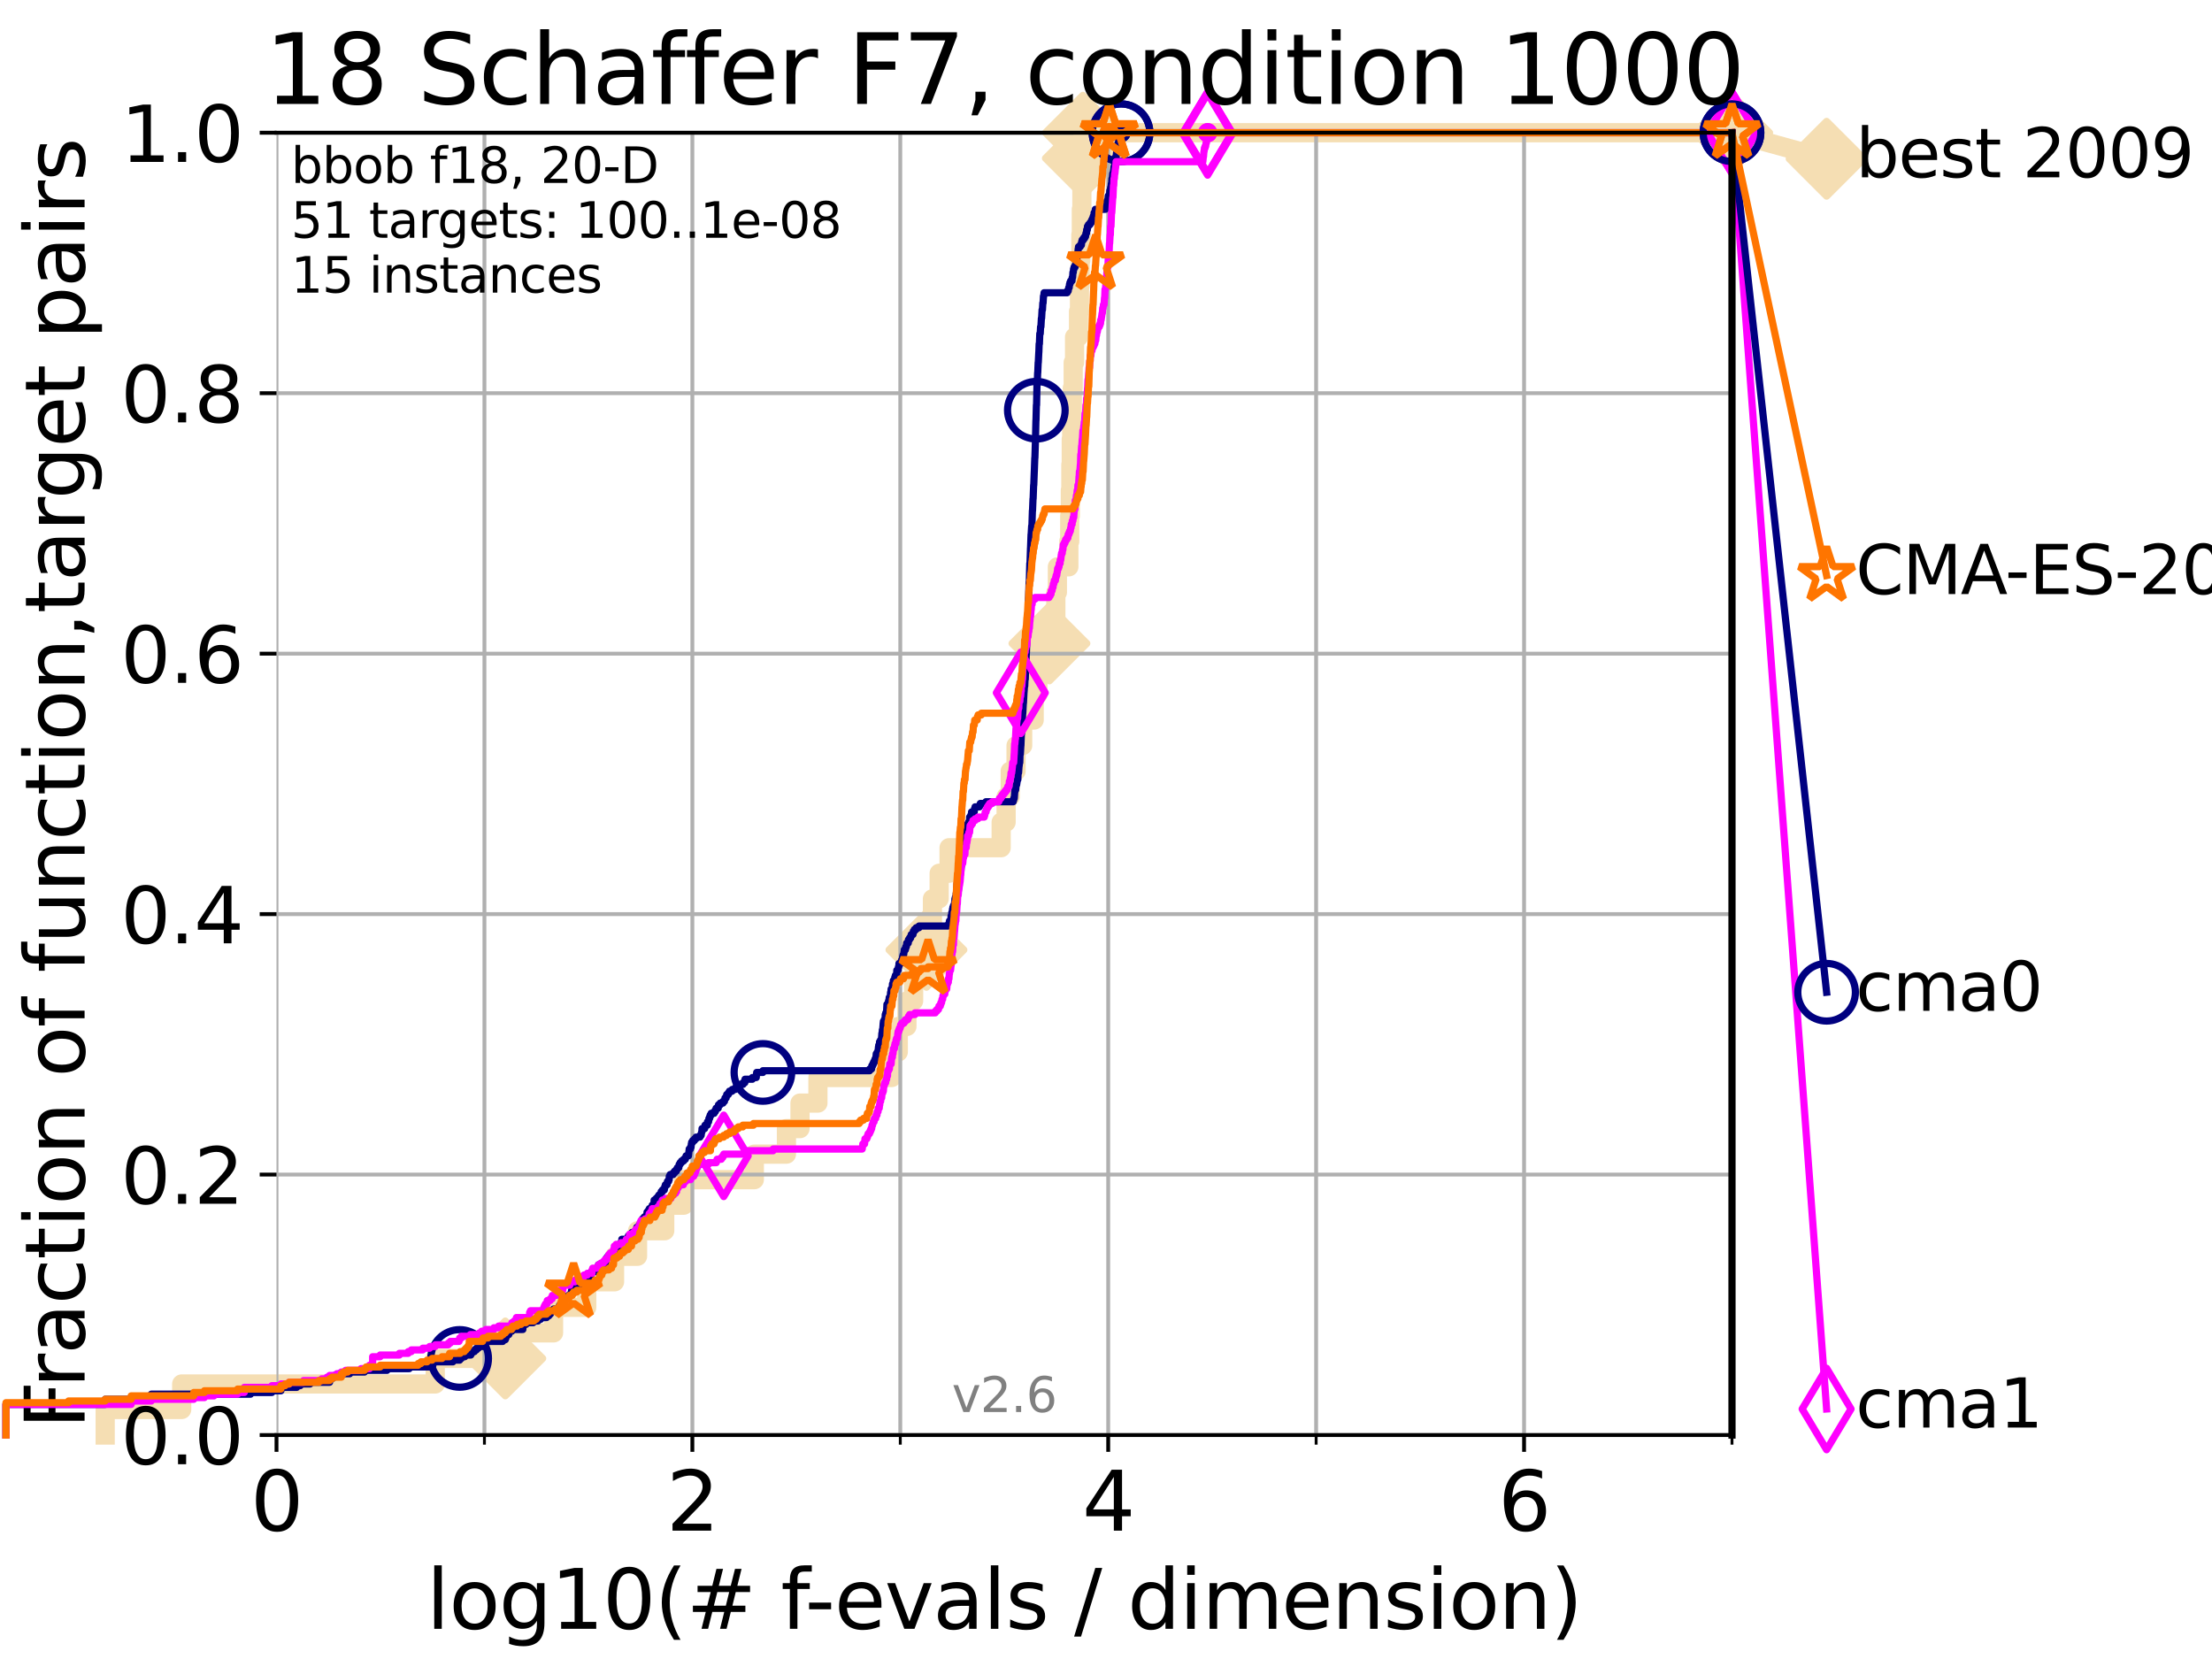 <?xml version="1.0" encoding="utf-8" standalone="no"?>
<!DOCTYPE svg PUBLIC "-//W3C//DTD SVG 1.1//EN"
  "http://www.w3.org/Graphics/SVG/1.1/DTD/svg11.dtd">
<svg xmlns:xlink="http://www.w3.org/1999/xlink" width="460.8pt" height="345.6pt" viewBox="0 0 460.8 345.6" xmlns="http://www.w3.org/2000/svg" version="1.1">
 <defs>
  <style type="text/css">*{stroke-linejoin: round; stroke-linecap: butt}</style>
 </defs>
 <g id="figure_1">
  <g id="patch_1">
   <path d="M 0 345.6 
L 460.8 345.6 
L 460.8 0 
L 0 0 
z
" style="fill: #ffffff"/>
  </g>
  <g id="axes_1">
   <g id="patch_2">
    <path d="M 57.6 298.944 
L 360.806 298.944 
L 360.806 27.648 
L 57.6 27.648 
z
" style="fill: #ffffff"/>
   </g>
   <g id="line2d_1">
    <path d="M 21.912 298.944 
L 21.912 293.624 
L 37.851 293.624 
L 37.851 288.305 
L 90.668 288.305 
L 90.668 282.985 
L 105.263 282.985 
L 105.263 277.666 
L 115.315 277.666 
L 115.315 272.346 
L 122.229 272.346 
L 122.229 267.027 
L 128.023 267.027 
L 128.023 261.707 
L 132.812 261.707 
L 132.812 256.388 
L 138.477 256.388 
L 138.477 251.068 
L 142.425 251.068 
L 142.425 245.749 
L 157.137 245.749 
L 157.137 240.429 
L 163.83 240.429 
L 163.83 235.11 
L 166.656 235.11 
L 166.656 229.79 
L 170.391 229.79 
L 170.391 224.471 
L 185.752 224.471 
L 185.752 219.151 
L 187.128 219.151 
L 187.128 213.832 
L 188.929 213.832 
L 188.929 208.512 
L 190.322 208.512 
L 190.322 203.192 
L 191.786 203.192 
L 191.786 197.873 
L 192.995 197.873 
L 192.995 192.553 
L 194.244 192.553 
L 194.244 187.234 
L 195.644 187.234 
L 195.644 181.914 
L 197.71 181.914 
L 197.71 176.595 
L 208.56 176.595 
L 208.56 171.275 
L 209.596 171.275 
L 209.596 165.956 
L 210.447 165.956 
L 210.447 160.636 
L 211.662 160.636 
L 211.662 155.317 
L 213.039 155.317 
L 213.039 149.997 
L 215.437 149.997 
L 215.437 144.678 
L 216.212 144.678 
L 216.212 139.358 
L 217.735 139.358 
L 217.735 134.039 
L 218.613 134.039 
L 218.613 128.719 
L 219.951 128.719 
L 219.951 123.4 
L 220.273 123.4 
L 220.273 118.08 
L 222.66 118.08 
L 222.66 112.76 
L 222.844 112.76 
L 222.844 107.441 
L 222.972 107.441 
L 222.972 102.121 
L 223.078 102.121 
L 223.078 96.802 
L 223.157 96.802 
L 223.157 91.482 
L 223.258 91.482 
L 223.258 86.163 
L 223.386 86.163 
L 223.386 80.843 
L 223.565 80.843 
L 223.565 75.524 
L 223.849 75.524 
L 223.849 70.204 
L 224.676 70.204 
L 224.676 64.885 
L 224.873 64.885 
L 224.873 59.565 
L 225.009 59.565 
L 225.009 54.246 
L 225.16 54.246 
L 225.16 48.926 
L 225.262 48.926 
L 225.262 43.607 
L 225.376 43.607 
L 225.376 38.287 
L 225.475 38.287 
L 225.475 32.968 
L 225.579 32.968 
L 225.579 27.648 
L 360.806 27.648 
" style="fill: none; stroke: #f5deb3; stroke-width: 4; stroke-linecap: square"/>
   </g>
   <g id="line2d_2">
    <defs>
     <path id="m04f6470d3a" d="M -0 7.778 
L 7.778 0 
L 0 -7.778 
L -7.778 -0 
z
" style="stroke: #f5deb3; stroke-width: 1.5; stroke-linejoin: miter"/>
    </defs>
    <g>
     <use xlink:href="#m04f6470d3a" x="105.263" y="282.985" style="fill: #f5deb3; stroke: #f5deb3; stroke-width: 1.5; stroke-linejoin: miter"/>
     <use xlink:href="#m04f6470d3a" x="192.995" y="197.873" style="fill: #f5deb3; stroke: #f5deb3; stroke-width: 1.5; stroke-linejoin: miter"/>
     <use xlink:href="#m04f6470d3a" x="218.613" y="134.039" style="fill: #f5deb3; stroke: #f5deb3; stroke-width: 1.5; stroke-linejoin: miter"/>
     <use xlink:href="#m04f6470d3a" x="225.579" y="32.968" style="fill: #f5deb3; stroke: #f5deb3; stroke-width: 1.5; stroke-linejoin: miter"/>
     <use xlink:href="#m04f6470d3a" x="225.579" y="27.648" style="fill: #f5deb3; stroke: #f5deb3; stroke-width: 1.5; stroke-linejoin: miter"/>
     <use xlink:href="#m04f6470d3a" x="360.806" y="27.648" style="fill: #f5deb3; stroke: #f5deb3; stroke-width: 1.5; stroke-linejoin: miter"/>
    </g>
   </g>
   <g id="line2d_3">
    <path style="fill: none; stroke: #f5deb3; stroke-width: 4; stroke-linecap: square"/>
    <g/>
   </g>
   <g id="line2d_4">
    <path d="M 360.806 27.648 
L 380.515 33.074 
" style="fill: none; stroke: #f5deb3; stroke-width: 4; stroke-linecap: square"/>
    <g>
     <use xlink:href="#m04f6470d3a" x="360.806" y="27.648" style="fill: #f5deb3; stroke: #f5deb3; stroke-width: 1.5; stroke-linejoin: miter"/>
     <use xlink:href="#m04f6470d3a" x="380.515" y="33.074" style="fill: #f5deb3; stroke: #f5deb3; stroke-width: 1.5; stroke-linejoin: miter"/>
    </g>
   </g>
   <g id="matplotlib.axis_1">
    <g id="xtick_1">
     <g id="line2d_5">
      <path d="M 57.6 298.944 
L 57.6 27.648 
" clip-path="url(#p448db46400)" style="fill: none; stroke: #b0b0b0; stroke-width: 0.8; stroke-linecap: square"/>
     </g>
     <g id="line2d_6">
      <defs>
       <path id="mc3ebe95415" d="M 0 0 
L 0 3.5 
" style="stroke: #000000; stroke-width: 0.8"/>
      </defs>
      <g>
       <use xlink:href="#mc3ebe95415" x="57.6" y="298.944" style="stroke: #000000; stroke-width: 0.8"/>
      </g>
     </g>
     <g id="text_1">
      <!-- 0 -->
      <g transform="translate(52.192 318.861)scale(0.17 -0.17)">
       <defs>
        <path id="DejaVuSans-30" d="M 2034 4250 
Q 1547 4250 1301 3770 
Q 1056 3291 1056 2328 
Q 1056 1369 1301 889 
Q 1547 409 2034 409 
Q 2525 409 2770 889 
Q 3016 1369 3016 2328 
Q 3016 3291 2770 3770 
Q 2525 4250 2034 4250 
z
M 2034 4750 
Q 2819 4750 3233 4129 
Q 3647 3509 3647 2328 
Q 3647 1150 3233 529 
Q 2819 -91 2034 -91 
Q 1250 -91 836 529 
Q 422 1150 422 2328 
Q 422 3509 836 4129 
Q 1250 4750 2034 4750 
z
" transform="scale(0.016)"/>
       </defs>
       <use xlink:href="#DejaVuSans-30"/>
      </g>
     </g>
    </g>
    <g id="xtick_2">
     <g id="line2d_7">
      <path d="M 144.23 298.944 
L 144.23 27.648 
" clip-path="url(#p448db46400)" style="fill: none; stroke: #b0b0b0; stroke-width: 0.8; stroke-linecap: square"/>
     </g>
     <g id="line2d_8">
      <g>
       <use xlink:href="#mc3ebe95415" x="144.23" y="298.944" style="stroke: #000000; stroke-width: 0.8"/>
      </g>
     </g>
     <g id="text_2">
      <!-- 2 -->
      <g transform="translate(138.822 318.861)scale(0.17 -0.17)">
       <defs>
        <path id="DejaVuSans-32" d="M 1228 531 
L 3431 531 
L 3431 0 
L 469 0 
L 469 531 
Q 828 903 1448 1529 
Q 2069 2156 2228 2338 
Q 2531 2678 2651 2914 
Q 2772 3150 2772 3378 
Q 2772 3750 2511 3984 
Q 2250 4219 1831 4219 
Q 1534 4219 1204 4116 
Q 875 4013 500 3803 
L 500 4441 
Q 881 4594 1212 4672 
Q 1544 4750 1819 4750 
Q 2544 4750 2975 4387 
Q 3406 4025 3406 3419 
Q 3406 3131 3298 2873 
Q 3191 2616 2906 2266 
Q 2828 2175 2409 1742 
Q 1991 1309 1228 531 
z
" transform="scale(0.016)"/>
       </defs>
       <use xlink:href="#DejaVuSans-32"/>
      </g>
     </g>
    </g>
    <g id="xtick_3">
     <g id="line2d_9">
      <path d="M 230.861 298.944 
L 230.861 27.648 
" clip-path="url(#p448db46400)" style="fill: none; stroke: #b0b0b0; stroke-width: 0.8; stroke-linecap: square"/>
     </g>
     <g id="line2d_10">
      <g>
       <use xlink:href="#mc3ebe95415" x="230.861" y="298.944" style="stroke: #000000; stroke-width: 0.8"/>
      </g>
     </g>
     <g id="text_3">
      <!-- 4 -->
      <g transform="translate(225.453 318.861)scale(0.17 -0.17)">
       <defs>
        <path id="DejaVuSans-34" d="M 2419 4116 
L 825 1625 
L 2419 1625 
L 2419 4116 
z
M 2253 4666 
L 3047 4666 
L 3047 1625 
L 3713 1625 
L 3713 1100 
L 3047 1100 
L 3047 0 
L 2419 0 
L 2419 1100 
L 313 1100 
L 313 1709 
L 2253 4666 
z
" transform="scale(0.016)"/>
       </defs>
       <use xlink:href="#DejaVuSans-34"/>
      </g>
     </g>
    </g>
    <g id="xtick_4">
     <g id="line2d_11">
      <path d="M 317.491 298.944 
L 317.491 27.648 
" clip-path="url(#p448db46400)" style="fill: none; stroke: #b0b0b0; stroke-width: 0.8; stroke-linecap: square"/>
     </g>
     <g id="line2d_12">
      <g>
       <use xlink:href="#mc3ebe95415" x="317.491" y="298.944" style="stroke: #000000; stroke-width: 0.8"/>
      </g>
     </g>
     <g id="text_4">
      <!-- 6 -->
      <g transform="translate(312.083 318.861)scale(0.17 -0.17)">
       <defs>
        <path id="DejaVuSans-36" d="M 2113 2584 
Q 1688 2584 1439 2293 
Q 1191 2003 1191 1497 
Q 1191 994 1439 701 
Q 1688 409 2113 409 
Q 2538 409 2786 701 
Q 3034 994 3034 1497 
Q 3034 2003 2786 2293 
Q 2538 2584 2113 2584 
z
M 3366 4563 
L 3366 3988 
Q 3128 4100 2886 4159 
Q 2644 4219 2406 4219 
Q 1781 4219 1451 3797 
Q 1122 3375 1075 2522 
Q 1259 2794 1537 2939 
Q 1816 3084 2150 3084 
Q 2853 3084 3261 2657 
Q 3669 2231 3669 1497 
Q 3669 778 3244 343 
Q 2819 -91 2113 -91 
Q 1303 -91 875 529 
Q 447 1150 447 2328 
Q 447 3434 972 4092 
Q 1497 4750 2381 4750 
Q 2619 4750 2861 4703 
Q 3103 4656 3366 4563 
z
" transform="scale(0.016)"/>
       </defs>
       <use xlink:href="#DejaVuSans-36"/>
      </g>
     </g>
    </g>
    <g id="xtick_5">
     <g id="line2d_13">
      <path d="M 100.915 298.944 
L 100.915 27.648 
" clip-path="url(#p448db46400)" style="fill: none; stroke: #b0b0b0; stroke-width: 0.8; stroke-linecap: square"/>
     </g>
     <g id="line2d_14">
      <defs>
       <path id="m00395f7415" d="M 0 0 
L 0 2 
" style="stroke: #000000; stroke-width: 0.6"/>
      </defs>
      <g>
       <use xlink:href="#m00395f7415" x="100.915" y="298.944" style="stroke: #000000; stroke-width: 0.6"/>
      </g>
     </g>
    </g>
    <g id="xtick_6">
     <g id="line2d_15">
      <path d="M 187.546 298.944 
L 187.546 27.648 
" clip-path="url(#p448db46400)" style="fill: none; stroke: #b0b0b0; stroke-width: 0.8; stroke-linecap: square"/>
     </g>
     <g id="line2d_16">
      <g>
       <use xlink:href="#m00395f7415" x="187.546" y="298.944" style="stroke: #000000; stroke-width: 0.6"/>
      </g>
     </g>
    </g>
    <g id="xtick_7">
     <g id="line2d_17">
      <path d="M 274.176 298.944 
L 274.176 27.648 
" clip-path="url(#p448db46400)" style="fill: none; stroke: #b0b0b0; stroke-width: 0.8; stroke-linecap: square"/>
     </g>
     <g id="line2d_18">
      <g>
       <use xlink:href="#m00395f7415" x="274.176" y="298.944" style="stroke: #000000; stroke-width: 0.6"/>
      </g>
     </g>
    </g>
    <g id="xtick_8">
     <g id="line2d_19">
      <path d="M 360.806 298.944 
L 360.806 27.648 
" clip-path="url(#p448db46400)" style="fill: none; stroke: #b0b0b0; stroke-width: 0.8; stroke-linecap: square"/>
     </g>
     <g id="line2d_20">
      <g>
       <use xlink:href="#m00395f7415" x="360.806" y="298.944" style="stroke: #000000; stroke-width: 0.6"/>
      </g>
     </g>
    </g>
    <g id="text_5">
     <!-- log10(# f-evals / dimension) -->
     <g transform="translate(88.823 339.314)scale(0.17 -0.17)">
      <defs>
       <path id="DejaVuSans-6c" d="M 603 4863 
L 1178 4863 
L 1178 0 
L 603 0 
L 603 4863 
z
" transform="scale(0.016)"/>
       <path id="DejaVuSans-6f" d="M 1959 3097 
Q 1497 3097 1228 2736 
Q 959 2375 959 1747 
Q 959 1119 1226 758 
Q 1494 397 1959 397 
Q 2419 397 2687 759 
Q 2956 1122 2956 1747 
Q 2956 2369 2687 2733 
Q 2419 3097 1959 3097 
z
M 1959 3584 
Q 2709 3584 3137 3096 
Q 3566 2609 3566 1747 
Q 3566 888 3137 398 
Q 2709 -91 1959 -91 
Q 1206 -91 779 398 
Q 353 888 353 1747 
Q 353 2609 779 3096 
Q 1206 3584 1959 3584 
z
" transform="scale(0.016)"/>
       <path id="DejaVuSans-67" d="M 2906 1791 
Q 2906 2416 2648 2759 
Q 2391 3103 1925 3103 
Q 1463 3103 1205 2759 
Q 947 2416 947 1791 
Q 947 1169 1205 825 
Q 1463 481 1925 481 
Q 2391 481 2648 825 
Q 2906 1169 2906 1791 
z
M 3481 434 
Q 3481 -459 3084 -895 
Q 2688 -1331 1869 -1331 
Q 1566 -1331 1297 -1286 
Q 1028 -1241 775 -1147 
L 775 -588 
Q 1028 -725 1275 -790 
Q 1522 -856 1778 -856 
Q 2344 -856 2625 -561 
Q 2906 -266 2906 331 
L 2906 616 
Q 2728 306 2450 153 
Q 2172 0 1784 0 
Q 1141 0 747 490 
Q 353 981 353 1791 
Q 353 2603 747 3093 
Q 1141 3584 1784 3584 
Q 2172 3584 2450 3431 
Q 2728 3278 2906 2969 
L 2906 3500 
L 3481 3500 
L 3481 434 
z
" transform="scale(0.016)"/>
       <path id="DejaVuSans-31" d="M 794 531 
L 1825 531 
L 1825 4091 
L 703 3866 
L 703 4441 
L 1819 4666 
L 2450 4666 
L 2450 531 
L 3481 531 
L 3481 0 
L 794 0 
L 794 531 
z
" transform="scale(0.016)"/>
       <path id="DejaVuSans-28" d="M 1984 4856 
Q 1566 4138 1362 3434 
Q 1159 2731 1159 2009 
Q 1159 1288 1364 580 
Q 1569 -128 1984 -844 
L 1484 -844 
Q 1016 -109 783 600 
Q 550 1309 550 2009 
Q 550 2706 781 3412 
Q 1013 4119 1484 4856 
L 1984 4856 
z
" transform="scale(0.016)"/>
       <path id="DejaVuSans-23" d="M 3272 2816 
L 2363 2816 
L 2100 1772 
L 3016 1772 
L 3272 2816 
z
M 2803 4594 
L 2478 3297 
L 3391 3297 
L 3719 4594 
L 4219 4594 
L 3897 3297 
L 4872 3297 
L 4872 2816 
L 3775 2816 
L 3519 1772 
L 4513 1772 
L 4513 1294 
L 3397 1294 
L 3072 0 
L 2572 0 
L 2894 1294 
L 1978 1294 
L 1656 0 
L 1153 0 
L 1478 1294 
L 494 1294 
L 494 1772 
L 1594 1772 
L 1856 2816 
L 850 2816 
L 850 3297 
L 1978 3297 
L 2297 4594 
L 2803 4594 
z
" transform="scale(0.016)"/>
       <path id="DejaVuSans-20" transform="scale(0.016)"/>
       <path id="DejaVuSans-66" d="M 2375 4863 
L 2375 4384 
L 1825 4384 
Q 1516 4384 1395 4259 
Q 1275 4134 1275 3809 
L 1275 3500 
L 2222 3500 
L 2222 3053 
L 1275 3053 
L 1275 0 
L 697 0 
L 697 3053 
L 147 3053 
L 147 3500 
L 697 3500 
L 697 3744 
Q 697 4328 969 4595 
Q 1241 4863 1831 4863 
L 2375 4863 
z
" transform="scale(0.016)"/>
       <path id="DejaVuSans-2d" d="M 313 2009 
L 1997 2009 
L 1997 1497 
L 313 1497 
L 313 2009 
z
" transform="scale(0.016)"/>
       <path id="DejaVuSans-65" d="M 3597 1894 
L 3597 1613 
L 953 1613 
Q 991 1019 1311 708 
Q 1631 397 2203 397 
Q 2534 397 2845 478 
Q 3156 559 3463 722 
L 3463 178 
Q 3153 47 2828 -22 
Q 2503 -91 2169 -91 
Q 1331 -91 842 396 
Q 353 884 353 1716 
Q 353 2575 817 3079 
Q 1281 3584 2069 3584 
Q 2775 3584 3186 3129 
Q 3597 2675 3597 1894 
z
M 3022 2063 
Q 3016 2534 2758 2815 
Q 2500 3097 2075 3097 
Q 1594 3097 1305 2825 
Q 1016 2553 972 2059 
L 3022 2063 
z
" transform="scale(0.016)"/>
       <path id="DejaVuSans-76" d="M 191 3500 
L 800 3500 
L 1894 563 
L 2988 3500 
L 3597 3500 
L 2284 0 
L 1503 0 
L 191 3500 
z
" transform="scale(0.016)"/>
       <path id="DejaVuSans-61" d="M 2194 1759 
Q 1497 1759 1228 1600 
Q 959 1441 959 1056 
Q 959 750 1161 570 
Q 1363 391 1709 391 
Q 2188 391 2477 730 
Q 2766 1069 2766 1631 
L 2766 1759 
L 2194 1759 
z
M 3341 1997 
L 3341 0 
L 2766 0 
L 2766 531 
Q 2569 213 2275 61 
Q 1981 -91 1556 -91 
Q 1019 -91 701 211 
Q 384 513 384 1019 
Q 384 1609 779 1909 
Q 1175 2209 1959 2209 
L 2766 2209 
L 2766 2266 
Q 2766 2663 2505 2880 
Q 2244 3097 1772 3097 
Q 1472 3097 1187 3025 
Q 903 2953 641 2809 
L 641 3341 
Q 956 3463 1253 3523 
Q 1550 3584 1831 3584 
Q 2591 3584 2966 3190 
Q 3341 2797 3341 1997 
z
" transform="scale(0.016)"/>
       <path id="DejaVuSans-73" d="M 2834 3397 
L 2834 2853 
Q 2591 2978 2328 3040 
Q 2066 3103 1784 3103 
Q 1356 3103 1142 2972 
Q 928 2841 928 2578 
Q 928 2378 1081 2264 
Q 1234 2150 1697 2047 
L 1894 2003 
Q 2506 1872 2764 1633 
Q 3022 1394 3022 966 
Q 3022 478 2636 193 
Q 2250 -91 1575 -91 
Q 1294 -91 989 -36 
Q 684 19 347 128 
L 347 722 
Q 666 556 975 473 
Q 1284 391 1588 391 
Q 1994 391 2212 530 
Q 2431 669 2431 922 
Q 2431 1156 2273 1281 
Q 2116 1406 1581 1522 
L 1381 1569 
Q 847 1681 609 1914 
Q 372 2147 372 2553 
Q 372 3047 722 3315 
Q 1072 3584 1716 3584 
Q 2034 3584 2315 3537 
Q 2597 3491 2834 3397 
z
" transform="scale(0.016)"/>
       <path id="DejaVuSans-2f" d="M 1625 4666 
L 2156 4666 
L 531 -594 
L 0 -594 
L 1625 4666 
z
" transform="scale(0.016)"/>
       <path id="DejaVuSans-64" d="M 2906 2969 
L 2906 4863 
L 3481 4863 
L 3481 0 
L 2906 0 
L 2906 525 
Q 2725 213 2448 61 
Q 2172 -91 1784 -91 
Q 1150 -91 751 415 
Q 353 922 353 1747 
Q 353 2572 751 3078 
Q 1150 3584 1784 3584 
Q 2172 3584 2448 3432 
Q 2725 3281 2906 2969 
z
M 947 1747 
Q 947 1113 1208 752 
Q 1469 391 1925 391 
Q 2381 391 2643 752 
Q 2906 1113 2906 1747 
Q 2906 2381 2643 2742 
Q 2381 3103 1925 3103 
Q 1469 3103 1208 2742 
Q 947 2381 947 1747 
z
" transform="scale(0.016)"/>
       <path id="DejaVuSans-69" d="M 603 3500 
L 1178 3500 
L 1178 0 
L 603 0 
L 603 3500 
z
M 603 4863 
L 1178 4863 
L 1178 4134 
L 603 4134 
L 603 4863 
z
" transform="scale(0.016)"/>
       <path id="DejaVuSans-6d" d="M 3328 2828 
Q 3544 3216 3844 3400 
Q 4144 3584 4550 3584 
Q 5097 3584 5394 3201 
Q 5691 2819 5691 2113 
L 5691 0 
L 5113 0 
L 5113 2094 
Q 5113 2597 4934 2840 
Q 4756 3084 4391 3084 
Q 3944 3084 3684 2787 
Q 3425 2491 3425 1978 
L 3425 0 
L 2847 0 
L 2847 2094 
Q 2847 2600 2669 2842 
Q 2491 3084 2119 3084 
Q 1678 3084 1418 2786 
Q 1159 2488 1159 1978 
L 1159 0 
L 581 0 
L 581 3500 
L 1159 3500 
L 1159 2956 
Q 1356 3278 1631 3431 
Q 1906 3584 2284 3584 
Q 2666 3584 2933 3390 
Q 3200 3197 3328 2828 
z
" transform="scale(0.016)"/>
       <path id="DejaVuSans-6e" d="M 3513 2113 
L 3513 0 
L 2938 0 
L 2938 2094 
Q 2938 2591 2744 2837 
Q 2550 3084 2163 3084 
Q 1697 3084 1428 2787 
Q 1159 2491 1159 1978 
L 1159 0 
L 581 0 
L 581 3500 
L 1159 3500 
L 1159 2956 
Q 1366 3272 1645 3428 
Q 1925 3584 2291 3584 
Q 2894 3584 3203 3211 
Q 3513 2838 3513 2113 
z
" transform="scale(0.016)"/>
       <path id="DejaVuSans-29" d="M 513 4856 
L 1013 4856 
Q 1481 4119 1714 3412 
Q 1947 2706 1947 2009 
Q 1947 1309 1714 600 
Q 1481 -109 1013 -844 
L 513 -844 
Q 928 -128 1133 580 
Q 1338 1288 1338 2009 
Q 1338 2731 1133 3434 
Q 928 4138 513 4856 
z
" transform="scale(0.016)"/>
      </defs>
      <use xlink:href="#DejaVuSans-6c"/>
      <use xlink:href="#DejaVuSans-6f" x="27.783"/>
      <use xlink:href="#DejaVuSans-67" x="88.965"/>
      <use xlink:href="#DejaVuSans-31" x="152.441"/>
      <use xlink:href="#DejaVuSans-30" x="216.064"/>
      <use xlink:href="#DejaVuSans-28" x="279.688"/>
      <use xlink:href="#DejaVuSans-23" x="318.701"/>
      <use xlink:href="#DejaVuSans-20" x="402.49"/>
      <use xlink:href="#DejaVuSans-66" x="434.277"/>
      <use xlink:href="#DejaVuSans-2d" x="463.982"/>
      <use xlink:href="#DejaVuSans-65" x="500.066"/>
      <use xlink:href="#DejaVuSans-76" x="561.59"/>
      <use xlink:href="#DejaVuSans-61" x="620.77"/>
      <use xlink:href="#DejaVuSans-6c" x="682.049"/>
      <use xlink:href="#DejaVuSans-73" x="709.832"/>
      <use xlink:href="#DejaVuSans-20" x="761.932"/>
      <use xlink:href="#DejaVuSans-2f" x="793.719"/>
      <use xlink:href="#DejaVuSans-20" x="827.41"/>
      <use xlink:href="#DejaVuSans-64" x="859.197"/>
      <use xlink:href="#DejaVuSans-69" x="922.674"/>
      <use xlink:href="#DejaVuSans-6d" x="950.457"/>
      <use xlink:href="#DejaVuSans-65" x="1047.869"/>
      <use xlink:href="#DejaVuSans-6e" x="1109.393"/>
      <use xlink:href="#DejaVuSans-73" x="1172.771"/>
      <use xlink:href="#DejaVuSans-69" x="1224.871"/>
      <use xlink:href="#DejaVuSans-6f" x="1252.654"/>
      <use xlink:href="#DejaVuSans-6e" x="1313.836"/>
      <use xlink:href="#DejaVuSans-29" x="1377.215"/>
     </g>
    </g>
   </g>
   <g id="matplotlib.axis_2">
    <g id="ytick_1">
     <g id="line2d_21">
      <path d="M 57.6 298.944 
L 360.806 298.944 
" clip-path="url(#p448db46400)" style="fill: none; stroke: #b0b0b0; stroke-width: 0.8; stroke-linecap: square"/>
     </g>
     <g id="line2d_22">
      <defs>
       <path id="m5ba1446aa5" d="M 0 0 
L -3.5 0 
" style="stroke: #000000; stroke-width: 0.8"/>
      </defs>
      <g>
       <use xlink:href="#m5ba1446aa5" x="57.6" y="298.944" style="stroke: #000000; stroke-width: 0.8"/>
      </g>
     </g>
     <g id="text_6">
      <!-- 0.0 -->
      <g transform="translate(25.155 305.023)scale(0.16 -0.16)">
       <defs>
        <path id="DejaVuSans-2e" d="M 684 794 
L 1344 794 
L 1344 0 
L 684 0 
L 684 794 
z
" transform="scale(0.016)"/>
       </defs>
       <use xlink:href="#DejaVuSans-30"/>
       <use xlink:href="#DejaVuSans-2e" x="63.623"/>
       <use xlink:href="#DejaVuSans-30" x="95.41"/>
      </g>
     </g>
    </g>
    <g id="ytick_2">
     <g id="line2d_23">
      <path d="M 57.6 244.685 
L 360.806 244.685 
" clip-path="url(#p448db46400)" style="fill: none; stroke: #b0b0b0; stroke-width: 0.8; stroke-linecap: square"/>
     </g>
     <g id="line2d_24">
      <g>
       <use xlink:href="#m5ba1446aa5" x="57.6" y="244.685" style="stroke: #000000; stroke-width: 0.8"/>
      </g>
     </g>
     <g id="text_7">
      <!-- 0.2 -->
      <g transform="translate(25.155 250.764)scale(0.16 -0.16)">
       <use xlink:href="#DejaVuSans-30"/>
       <use xlink:href="#DejaVuSans-2e" x="63.623"/>
       <use xlink:href="#DejaVuSans-32" x="95.41"/>
      </g>
     </g>
    </g>
    <g id="ytick_3">
     <g id="line2d_25">
      <path d="M 57.6 190.426 
L 360.806 190.426 
" clip-path="url(#p448db46400)" style="fill: none; stroke: #b0b0b0; stroke-width: 0.8; stroke-linecap: square"/>
     </g>
     <g id="line2d_26">
      <g>
       <use xlink:href="#m5ba1446aa5" x="57.6" y="190.426" style="stroke: #000000; stroke-width: 0.8"/>
      </g>
     </g>
     <g id="text_8">
      <!-- 0.4 -->
      <g transform="translate(25.155 196.504)scale(0.16 -0.16)">
       <use xlink:href="#DejaVuSans-30"/>
       <use xlink:href="#DejaVuSans-2e" x="63.623"/>
       <use xlink:href="#DejaVuSans-34" x="95.41"/>
      </g>
     </g>
    </g>
    <g id="ytick_4">
     <g id="line2d_27">
      <path d="M 57.6 136.166 
L 360.806 136.166 
" clip-path="url(#p448db46400)" style="fill: none; stroke: #b0b0b0; stroke-width: 0.8; stroke-linecap: square"/>
     </g>
     <g id="line2d_28">
      <g>
       <use xlink:href="#m5ba1446aa5" x="57.6" y="136.166" style="stroke: #000000; stroke-width: 0.8"/>
      </g>
     </g>
     <g id="text_9">
      <!-- 0.6 -->
      <g transform="translate(25.155 142.245)scale(0.16 -0.16)">
       <use xlink:href="#DejaVuSans-30"/>
       <use xlink:href="#DejaVuSans-2e" x="63.623"/>
       <use xlink:href="#DejaVuSans-36" x="95.41"/>
      </g>
     </g>
    </g>
    <g id="ytick_5">
     <g id="line2d_29">
      <path d="M 57.6 81.907 
L 360.806 81.907 
" clip-path="url(#p448db46400)" style="fill: none; stroke: #b0b0b0; stroke-width: 0.8; stroke-linecap: square"/>
     </g>
     <g id="line2d_30">
      <g>
       <use xlink:href="#m5ba1446aa5" x="57.6" y="81.907" style="stroke: #000000; stroke-width: 0.8"/>
      </g>
     </g>
     <g id="text_10">
      <!-- 0.8 -->
      <g transform="translate(25.155 87.986)scale(0.16 -0.16)">
       <defs>
        <path id="DejaVuSans-38" d="M 2034 2216 
Q 1584 2216 1326 1975 
Q 1069 1734 1069 1313 
Q 1069 891 1326 650 
Q 1584 409 2034 409 
Q 2484 409 2743 651 
Q 3003 894 3003 1313 
Q 3003 1734 2745 1975 
Q 2488 2216 2034 2216 
z
M 1403 2484 
Q 997 2584 770 2862 
Q 544 3141 544 3541 
Q 544 4100 942 4425 
Q 1341 4750 2034 4750 
Q 2731 4750 3128 4425 
Q 3525 4100 3525 3541 
Q 3525 3141 3298 2862 
Q 3072 2584 2669 2484 
Q 3125 2378 3379 2068 
Q 3634 1759 3634 1313 
Q 3634 634 3220 271 
Q 2806 -91 2034 -91 
Q 1263 -91 848 271 
Q 434 634 434 1313 
Q 434 1759 690 2068 
Q 947 2378 1403 2484 
z
M 1172 3481 
Q 1172 3119 1398 2916 
Q 1625 2713 2034 2713 
Q 2441 2713 2670 2916 
Q 2900 3119 2900 3481 
Q 2900 3844 2670 4047 
Q 2441 4250 2034 4250 
Q 1625 4250 1398 4047 
Q 1172 3844 1172 3481 
z
" transform="scale(0.016)"/>
       </defs>
       <use xlink:href="#DejaVuSans-30"/>
       <use xlink:href="#DejaVuSans-2e" x="63.623"/>
       <use xlink:href="#DejaVuSans-38" x="95.41"/>
      </g>
     </g>
    </g>
    <g id="ytick_6">
     <g id="line2d_31">
      <path d="M 57.6 27.648 
L 360.806 27.648 
" clip-path="url(#p448db46400)" style="fill: none; stroke: #b0b0b0; stroke-width: 0.8; stroke-linecap: square"/>
     </g>
     <g id="line2d_32">
      <g>
       <use xlink:href="#m5ba1446aa5" x="57.6" y="27.648" style="stroke: #000000; stroke-width: 0.8"/>
      </g>
     </g>
     <g id="text_11">
      <!-- 1.0 -->
      <g transform="translate(25.155 33.727)scale(0.16 -0.16)">
       <use xlink:href="#DejaVuSans-31"/>
       <use xlink:href="#DejaVuSans-2e" x="63.623"/>
       <use xlink:href="#DejaVuSans-30" x="95.41"/>
      </g>
     </g>
    </g>
    <g id="text_12">
     <!-- Fraction of function,target pairs -->
     <g transform="translate(17.62 297.681)rotate(-90)scale(0.17 -0.17)">
      <defs>
       <path id="DejaVuSans-46" d="M 628 4666 
L 3309 4666 
L 3309 4134 
L 1259 4134 
L 1259 2759 
L 3109 2759 
L 3109 2228 
L 1259 2228 
L 1259 0 
L 628 0 
L 628 4666 
z
" transform="scale(0.016)"/>
       <path id="DejaVuSans-72" d="M 2631 2963 
Q 2534 3019 2420 3045 
Q 2306 3072 2169 3072 
Q 1681 3072 1420 2755 
Q 1159 2438 1159 1844 
L 1159 0 
L 581 0 
L 581 3500 
L 1159 3500 
L 1159 2956 
Q 1341 3275 1631 3429 
Q 1922 3584 2338 3584 
Q 2397 3584 2469 3576 
Q 2541 3569 2628 3553 
L 2631 2963 
z
" transform="scale(0.016)"/>
       <path id="DejaVuSans-63" d="M 3122 3366 
L 3122 2828 
Q 2878 2963 2633 3030 
Q 2388 3097 2138 3097 
Q 1578 3097 1268 2742 
Q 959 2388 959 1747 
Q 959 1106 1268 751 
Q 1578 397 2138 397 
Q 2388 397 2633 464 
Q 2878 531 3122 666 
L 3122 134 
Q 2881 22 2623 -34 
Q 2366 -91 2075 -91 
Q 1284 -91 818 406 
Q 353 903 353 1747 
Q 353 2603 823 3093 
Q 1294 3584 2113 3584 
Q 2378 3584 2631 3529 
Q 2884 3475 3122 3366 
z
" transform="scale(0.016)"/>
       <path id="DejaVuSans-74" d="M 1172 4494 
L 1172 3500 
L 2356 3500 
L 2356 3053 
L 1172 3053 
L 1172 1153 
Q 1172 725 1289 603 
Q 1406 481 1766 481 
L 2356 481 
L 2356 0 
L 1766 0 
Q 1100 0 847 248 
Q 594 497 594 1153 
L 594 3053 
L 172 3053 
L 172 3500 
L 594 3500 
L 594 4494 
L 1172 4494 
z
" transform="scale(0.016)"/>
       <path id="DejaVuSans-75" d="M 544 1381 
L 544 3500 
L 1119 3500 
L 1119 1403 
Q 1119 906 1312 657 
Q 1506 409 1894 409 
Q 2359 409 2629 706 
Q 2900 1003 2900 1516 
L 2900 3500 
L 3475 3500 
L 3475 0 
L 2900 0 
L 2900 538 
Q 2691 219 2414 64 
Q 2138 -91 1772 -91 
Q 1169 -91 856 284 
Q 544 659 544 1381 
z
M 1991 3584 
L 1991 3584 
z
" transform="scale(0.016)"/>
       <path id="DejaVuSans-2c" d="M 750 794 
L 1409 794 
L 1409 256 
L 897 -744 
L 494 -744 
L 750 256 
L 750 794 
z
" transform="scale(0.016)"/>
       <path id="DejaVuSans-70" d="M 1159 525 
L 1159 -1331 
L 581 -1331 
L 581 3500 
L 1159 3500 
L 1159 2969 
Q 1341 3281 1617 3432 
Q 1894 3584 2278 3584 
Q 2916 3584 3314 3078 
Q 3713 2572 3713 1747 
Q 3713 922 3314 415 
Q 2916 -91 2278 -91 
Q 1894 -91 1617 61 
Q 1341 213 1159 525 
z
M 3116 1747 
Q 3116 2381 2855 2742 
Q 2594 3103 2138 3103 
Q 1681 3103 1420 2742 
Q 1159 2381 1159 1747 
Q 1159 1113 1420 752 
Q 1681 391 2138 391 
Q 2594 391 2855 752 
Q 3116 1113 3116 1747 
z
" transform="scale(0.016)"/>
      </defs>
      <use xlink:href="#DejaVuSans-46"/>
      <use xlink:href="#DejaVuSans-72" x="50.27"/>
      <use xlink:href="#DejaVuSans-61" x="91.383"/>
      <use xlink:href="#DejaVuSans-63" x="152.662"/>
      <use xlink:href="#DejaVuSans-74" x="207.643"/>
      <use xlink:href="#DejaVuSans-69" x="246.852"/>
      <use xlink:href="#DejaVuSans-6f" x="274.635"/>
      <use xlink:href="#DejaVuSans-6e" x="335.816"/>
      <use xlink:href="#DejaVuSans-20" x="399.195"/>
      <use xlink:href="#DejaVuSans-6f" x="430.982"/>
      <use xlink:href="#DejaVuSans-66" x="492.164"/>
      <use xlink:href="#DejaVuSans-20" x="527.369"/>
      <use xlink:href="#DejaVuSans-66" x="559.156"/>
      <use xlink:href="#DejaVuSans-75" x="594.361"/>
      <use xlink:href="#DejaVuSans-6e" x="657.74"/>
      <use xlink:href="#DejaVuSans-63" x="721.119"/>
      <use xlink:href="#DejaVuSans-74" x="776.1"/>
      <use xlink:href="#DejaVuSans-69" x="815.309"/>
      <use xlink:href="#DejaVuSans-6f" x="843.092"/>
      <use xlink:href="#DejaVuSans-6e" x="904.273"/>
      <use xlink:href="#DejaVuSans-2c" x="967.652"/>
      <use xlink:href="#DejaVuSans-74" x="999.439"/>
      <use xlink:href="#DejaVuSans-61" x="1038.648"/>
      <use xlink:href="#DejaVuSans-72" x="1099.928"/>
      <use xlink:href="#DejaVuSans-67" x="1139.291"/>
      <use xlink:href="#DejaVuSans-65" x="1202.768"/>
      <use xlink:href="#DejaVuSans-74" x="1264.291"/>
      <use xlink:href="#DejaVuSans-20" x="1303.5"/>
      <use xlink:href="#DejaVuSans-70" x="1335.287"/>
      <use xlink:href="#DejaVuSans-61" x="1398.764"/>
      <use xlink:href="#DejaVuSans-69" x="1460.043"/>
      <use xlink:href="#DejaVuSans-72" x="1487.826"/>
      <use xlink:href="#DejaVuSans-73" x="1528.939"/>
     </g>
    </g>
   </g>
   <g id="line2d_33">
    <defs>
     <path id="meb8816ca30" d="M 0 1.5 
C 0.398 1.5 0.779 1.342 1.061 1.061 
C 1.342 0.779 1.5 0.398 1.5 0 
C 1.5 -0.398 1.342 -0.779 1.061 -1.061 
C 0.779 -1.342 0.398 -1.5 0 -1.5 
C -0.398 -1.5 -0.779 -1.342 -1.061 -1.061 
C -1.342 -0.779 -1.5 -0.398 -1.5 0 
C -1.5 0.398 -1.342 0.779 -1.061 1.061 
C -0.779 1.342 -0.398 1.5 0 1.5 
z
" style="stroke: #f5deb3"/>
    </defs>
    <g>
     <use xlink:href="#meb8816ca30" x="225.579" y="27.648" style="fill: #f5deb3; stroke: #f5deb3"/>
     <use xlink:href="#meb8816ca30" x="225.579" y="27.648" style="fill: #f5deb3; stroke: #f5deb3"/>
    </g>
   </g>
   <g id="line2d_34">
    <defs>
     <path id="m887b4f5783" d="M 0 1.5 
C 0.398 1.5 0.779 1.342 1.061 1.061 
C 1.342 0.779 1.5 0.398 1.5 0 
C 1.5 -0.398 1.342 -0.779 1.061 -1.061 
C 0.779 -1.342 0.398 -1.5 0 -1.5 
C -0.398 -1.5 -0.779 -1.342 -1.061 -1.061 
C -1.342 -0.779 -1.5 -0.398 -1.5 0 
C -1.5 0.398 -1.342 0.779 -1.061 1.061 
C -0.779 1.342 -0.398 1.5 0 1.5 
z
" style="stroke: #000080"/>
    </defs>
    <g>
     <use xlink:href="#m887b4f5783" x="233.534" y="27.648" style="fill: #000080; stroke: #000080"/>
     <use xlink:href="#m887b4f5783" x="233.534" y="27.648" style="fill: #000080; stroke: #000080"/>
    </g>
   </g>
   <g id="line2d_35">
    <path d="M 1.246 298.944 
L 1.246 292.561 
L 21.912 292.561 
L 21.912 291.497 
L 27.324 291.497 
L 27.324 291.142 
L 31.522 291.142 
L 31.522 290.433 
L 52.188 290.433 
L 52.188 290.078 
L 56.635 290.078 
L 56.635 289.723 
L 58.518 289.723 
L 58.518 289.014 
L 61.798 289.014 
L 61.798 288.66 
L 62.535 288.66 
L 62.535 288.305 
L 64.59 288.305 
L 64.59 287.95 
L 68.657 287.95 
L 68.657 287.241 
L 69.173 287.241 
L 69.173 286.886 
L 69.674 286.886 
L 69.674 286.532 
L 70.639 286.532 
L 70.639 286.177 
L 72.855 286.177 
L 72.855 285.822 
L 75.933 285.822 
L 75.933 285.468 
L 80.621 285.468 
L 80.621 285.113 
L 85.256 285.113 
L 85.256 284.759 
L 89.669 284.759 
L 89.669 284.404 
L 90.175 284.404 
L 90.175 283.695 
L 94.339 283.695 
L 94.339 283.34 
L 95.753 283.34 
L 95.753 282.985 
L 96.12 282.985 
L 96.12 282.631 
L 96.835 282.631 
L 96.835 282.276 
L 98.078 282.276 
L 98.078 281.922 
L 98.295 281.922 
L 98.295 281.567 
L 98.828 281.567 
L 98.828 281.212 
L 99.244 281.212 
L 99.244 280.858 
L 99.651 280.858 
L 99.651 280.503 
L 100.631 280.503 
L 100.726 279.794 
L 101.195 279.794 
L 101.195 279.439 
L 104.733 279.439 
L 104.733 279.084 
L 105.263 279.084 
L 105.263 278.73 
L 105.411 278.73 
L 105.411 278.021 
L 105.995 278.021 
L 105.995 277.666 
L 106.138 277.666 
L 106.138 277.311 
L 106.63 277.311 
L 106.63 276.957 
L 108.915 276.957 
L 108.977 275.893 
L 109.58 275.893 
L 109.58 275.538 
L 111.062 275.538 
L 111.062 275.183 
L 112.077 275.183 
L 112.077 274.829 
L 112.64 274.829 
L 112.64 274.474 
L 113.86 274.474 
L 113.86 274.12 
L 114.327 274.12 
L 114.327 273.765 
L 114.647 273.765 
L 114.692 273.056 
L 115.315 273.056 
L 115.315 272.701 
L 116.46 272.701 
L 116.502 271.992 
L 116.746 271.992 
L 116.746 271.637 
L 117.266 271.637 
L 117.345 270.928 
L 117.462 270.928 
L 117.54 270.219 
L 118.376 270.219 
L 118.376 269.864 
L 118.817 269.864 
L 118.817 269.509 
L 118.962 269.509 
L 119.07 268.8 
L 119.177 268.8 
L 119.177 268.445 
L 119.319 268.445 
L 119.354 267.736 
L 121.073 267.736 
L 121.073 267.381 
L 121.456 267.381 
L 121.55 266.672 
L 121.924 266.672 
L 121.924 266.318 
L 122.559 266.318 
L 122.559 265.963 
L 122.971 265.963 
L 122.971 265.608 
L 123.088 265.608 
L 123.174 264.899 
L 124.211 264.899 
L 124.211 264.544 
L 124.482 264.544 
L 124.535 263.835 
L 124.669 263.835 
L 124.669 263.48 
L 125.729 263.48 
L 125.729 263.126 
L 126.177 263.126 
L 126.201 262.417 
L 126.323 262.417 
L 126.323 262.062 
L 126.614 262.062 
L 126.614 261.707 
L 127.504 261.707 
L 127.504 260.998 
L 127.978 260.998 
L 127.978 260.643 
L 128.222 260.643 
L 128.222 259.934 
L 128.936 259.934 
L 128.999 259.225 
L 129.293 259.225 
L 129.293 258.87 
L 129.5 258.87 
L 129.541 258.161 
L 130.811 258.161 
L 130.888 257.452 
L 131.582 257.452 
L 131.656 256.742 
L 132.323 256.742 
L 132.323 256.388 
L 132.587 256.388 
L 132.656 255.678 
L 133.052 255.678 
L 133.052 255.324 
L 133.306 255.324 
L 133.306 254.969 
L 133.607 254.969 
L 133.607 254.615 
L 133.755 254.615 
L 133.853 253.905 
L 134.177 253.905 
L 134.177 253.551 
L 134.574 253.551 
L 134.574 253.196 
L 134.73 253.196 
L 134.793 252.487 
L 135.07 252.487 
L 135.07 252.132 
L 135.268 252.132 
L 135.268 251.778 
L 135.747 251.778 
L 135.747 251.423 
L 135.864 251.423 
L 135.864 251.068 
L 136.199 251.068 
L 136.271 250.004 
L 136.683 250.004 
L 136.683 249.65 
L 137.017 249.65 
L 137.017 249.295 
L 137.264 249.295 
L 137.264 248.94 
L 137.655 248.94 
L 137.735 248.231 
L 138.011 248.231 
L 138.011 247.877 
L 138.387 247.877 
L 138.49 247.167 
L 138.604 247.167 
L 138.604 246.813 
L 138.969 246.813 
L 139.043 246.103 
L 139.289 246.103 
L 139.289 245.749 
L 139.411 245.749 
L 139.423 245.039 
L 139.593 245.039 
L 139.593 244.685 
L 140.232 244.685 
L 140.232 244.33 
L 140.532 244.33 
L 140.532 243.976 
L 140.894 243.976 
L 140.894 243.621 
L 141.096 243.621 
L 141.096 243.266 
L 141.415 243.266 
L 141.48 242.557 
L 141.686 242.557 
L 141.686 242.202 
L 141.975 242.202 
L 141.975 241.848 
L 142.415 241.848 
L 142.415 241.493 
L 142.774 241.493 
L 142.774 241.138 
L 142.916 241.138 
L 142.916 240.784 
L 143.423 240.784 
L 143.531 239.72 
L 143.57 239.72 
L 143.57 239.365 
L 143.822 239.365 
L 143.822 239.011 
L 143.956 239.011 
L 144.013 238.301 
L 144.079 238.301 
L 144.079 237.947 
L 144.305 237.947 
L 144.305 237.592 
L 144.667 237.592 
L 144.667 237.237 
L 144.995 237.237 
L 144.995 236.883 
L 145.817 236.883 
L 145.817 236.528 
L 146.058 236.528 
L 146.151 235.819 
L 146.219 235.819 
L 146.244 235.11 
L 146.794 235.11 
L 146.868 234.4 
L 147.352 234.4 
L 147.376 233.691 
L 147.613 233.691 
L 147.676 232.982 
L 147.832 232.982 
L 147.832 232.627 
L 147.948 232.627 
L 147.948 232.273 
L 148.155 232.273 
L 148.155 231.918 
L 148.778 231.918 
L 148.778 231.563 
L 149.028 231.563 
L 149.028 231.209 
L 149.18 231.209 
L 149.18 230.854 
L 149.623 230.854 
L 149.673 230.145 
L 150.035 230.145 
L 150.035 229.79 
L 150.62 229.79 
L 150.62 229.435 
L 150.919 229.435 
L 151.024 228.726 
L 151.272 228.726 
L 151.382 228.017 
L 151.719 228.017 
L 151.719 227.662 
L 151.952 227.662 
L 151.952 227.308 
L 152.529 227.308 
L 152.529 226.953 
L 153.177 226.953 
L 153.177 226.598 
L 153.934 226.598 
L 153.934 226.244 
L 154.151 226.244 
L 154.151 225.889 
L 154.806 225.889 
L 154.806 225.534 
L 155.167 225.534 
L 155.199 224.825 
L 156.73 224.825 
L 156.73 224.471 
L 157.54 224.471 
L 157.628 223.407 
L 158.93 223.407 
L 158.93 223.052 
L 181.166 223.052 
L 181.166 222.697 
L 181.56 222.697 
L 181.62 221.988 
L 181.818 221.988 
L 181.818 221.634 
L 181.971 221.634 
L 181.971 221.279 
L 182.155 221.279 
L 182.155 220.924 
L 182.301 220.924 
L 182.301 220.57 
L 182.439 220.57 
L 182.546 219.506 
L 182.752 219.506 
L 182.752 219.151 
L 182.896 219.151 
L 183.004 218.087 
L 183.054 218.087 
L 183.054 217.733 
L 183.202 217.733 
L 183.226 217.023 
L 183.424 217.023 
L 183.424 216.669 
L 183.608 216.669 
L 183.711 215.25 
L 183.763 215.25 
L 183.811 214.541 
L 183.882 214.541 
L 183.991 213.122 
L 184.026 213.122 
L 184.026 212.768 
L 184.206 212.768 
L 184.206 212.413 
L 184.376 212.413 
L 184.416 211.349 
L 184.523 211.349 
L 184.523 210.994 
L 184.678 210.994 
L 184.764 209.221 
L 185.007 209.221 
L 185.091 208.512 
L 185.178 208.512 
L 185.241 207.803 
L 185.456 207.803 
L 185.523 206.739 
L 185.581 206.739 
L 185.636 206.03 
L 185.849 206.03 
L 185.92 204.966 
L 186.056 204.966 
L 186.105 204.256 
L 186.317 204.256 
L 186.41 203.547 
L 186.521 203.547 
L 186.521 203.192 
L 186.772 203.192 
L 186.821 202.129 
L 187.077 202.129 
L 187.159 201.419 
L 187.235 201.419 
L 187.273 200.71 
L 187.666 200.71 
L 187.666 200.355 
L 187.81 200.355 
L 187.81 200.001 
L 187.984 200.001 
L 188.036 199.291 
L 188.124 199.291 
L 188.124 198.937 
L 188.245 198.937 
L 188.337 198.228 
L 188.374 198.228 
L 188.374 197.873 
L 188.595 197.873 
L 188.595 197.518 
L 188.707 197.518 
L 188.707 197.164 
L 188.833 197.164 
L 188.878 196.454 
L 189.211 196.454 
L 189.246 195.745 
L 189.472 195.745 
L 189.472 195.39 
L 189.712 195.39 
L 189.712 195.036 
L 189.824 195.036 
L 189.824 194.681 
L 190.194 194.681 
L 190.271 193.972 
L 190.497 193.972 
L 190.497 193.617 
L 190.848 193.617 
L 190.848 193.263 
L 191.444 193.263 
L 191.444 192.908 
L 197.532 192.908 
L 197.532 192.553 
L 197.697 192.553 
L 197.784 191.844 
L 198.073 191.844 
L 198.131 190.78 
L 198.225 190.78 
L 198.278 190.071 
L 198.371 190.071 
L 198.433 189.362 
L 198.502 189.362 
L 198.502 189.007 
L 198.627 189.007 
L 198.627 188.652 
L 198.762 188.652 
L 198.873 187.943 
L 198.906 187.943 
L 198.929 187.234 
L 199.022 187.234 
L 199.022 186.879 
L 199.182 186.879 
L 199.186 186.17 
L 199.301 186.17 
L 199.374 184.042 
L 199.628 184.042 
L 199.726 183.333 
L 199.782 183.333 
L 199.834 182.269 
L 199.982 182.269 
L 200.008 181.56 
L 200.158 181.56 
L 200.267 180.141 
L 200.383 180.141 
L 200.422 178.723 
L 200.526 178.723 
L 200.617 177.304 
L 200.741 177.304 
L 200.841 176.24 
L 200.925 176.24 
L 200.986 175.531 
L 201.072 175.531 
L 201.072 175.176 
L 201.187 175.176 
L 201.29 173.403 
L 201.327 173.403 
L 201.332 172.694 
L 201.541 172.694 
L 201.577 171.63 
L 201.744 171.63 
L 201.744 171.275 
L 201.982 171.275 
L 201.992 170.211 
L 202.212 170.211 
L 202.212 169.857 
L 202.35 169.857 
L 202.391 169.147 
L 202.951 169.147 
L 203.017 168.438 
L 203.124 168.438 
L 203.124 168.084 
L 204.04 168.084 
L 204.04 167.729 
L 204.215 167.729 
L 204.215 167.374 
L 205.382 167.374 
L 205.382 167.02 
L 211.064 167.02 
L 211.064 166.665 
L 211.175 166.665 
L 211.175 166.31 
L 211.292 166.31 
L 211.391 164.892 
L 211.438 164.892 
L 211.438 164.537 
L 211.582 164.537 
L 211.682 163.473 
L 211.789 163.473 
L 211.889 162.764 
L 211.901 162.764 
L 211.901 162.409 
L 212.038 162.409 
L 212.087 160.991 
L 212.187 160.991 
L 212.285 159.572 
L 212.306 159.572 
L 212.38 158.863 
L 212.434 158.863 
L 212.487 157.09 
L 212.558 157.09 
L 212.661 155.317 
L 212.676 155.317 
L 212.771 152.834 
L 212.816 152.834 
L 212.895 150.352 
L 212.947 150.352 
L 213.052 148.579 
L 213.069 148.579 
L 213.177 146.451 
L 213.203 146.451 
L 213.313 144.323 
L 213.316 144.323 
L 213.425 142.904 
L 213.475 142.904 
L 213.53 141.486 
L 213.586 141.486 
L 213.683 138.294 
L 213.698 138.294 
L 213.796 136.166 
L 213.813 136.166 
L 213.904 133.329 
L 213.924 133.329 
L 214.026 130.492 
L 214.044 130.492 
L 214.144 128.01 
L 214.168 128.01 
L 214.267 124.463 
L 214.28 124.463 
L 214.382 121.272 
L 214.42 121.272 
L 214.523 117.371 
L 214.565 117.371 
L 214.674 114.179 
L 214.682 114.179 
L 214.788 111.342 
L 214.807 111.342 
L 214.916 109.569 
L 214.965 109.569 
L 215.068 106.377 
L 215.094 106.377 
L 215.195 103.895 
L 215.218 103.895 
L 215.325 101.058 
L 215.352 101.058 
L 215.46 98.22 
L 215.465 98.22 
L 215.567 95.383 
L 215.589 95.383 
L 215.7 91.837 
L 215.704 91.837 
L 215.802 87.581 
L 215.818 87.581 
L 215.9 84.39 
L 215.934 84.39 
L 216.024 80.134 
L 216.069 80.134 
L 216.16 77.652 
L 216.18 77.652 
L 216.271 75.524 
L 216.294 75.524 
L 216.401 73.396 
L 216.412 73.396 
L 216.474 71.623 
L 216.525 71.623 
L 216.608 69.495 
L 216.697 69.495 
L 216.771 68.076 
L 216.841 68.076 
L 216.94 66.303 
L 216.986 66.303 
L 217.087 64.53 
L 217.163 64.53 
L 217.239 63.112 
L 217.294 63.112 
L 217.373 61.693 
L 217.427 61.693 
L 217.503 60.984 
L 222.304 60.984 
L 222.304 60.629 
L 222.525 60.629 
L 222.632 59.92 
L 222.732 59.92 
L 222.798 59.211 
L 222.885 59.211 
L 222.885 58.856 
L 223.035 58.856 
L 223.035 58.501 
L 223.319 58.501 
L 223.361 57.792 
L 223.442 57.792 
L 223.513 56.728 
L 223.586 56.728 
L 223.643 56.019 
L 223.743 56.019 
L 223.743 55.664 
L 223.947 55.664 
L 223.947 55.31 
L 224.087 55.31 
L 224.164 54.6 
L 224.239 54.6 
L 224.328 53.536 
L 224.441 53.536 
L 224.548 52.472 
L 224.554 52.472 
L 224.616 51.763 
L 224.672 51.763 
L 224.672 51.409 
L 225.031 51.409 
L 225.031 51.054 
L 225.276 51.054 
L 225.33 50.345 
L 225.431 50.345 
L 225.431 49.99 
L 225.689 49.99 
L 225.689 49.635 
L 225.948 49.635 
L 225.948 49.281 
L 226.139 49.281 
L 226.223 48.571 
L 226.344 48.571 
L 226.369 47.862 
L 226.509 47.862 
L 226.54 47.153 
L 226.741 47.153 
L 226.741 46.798 
L 227.056 46.798 
L 227.056 46.444 
L 227.302 46.444 
L 227.302 46.089 
L 227.46 46.089 
L 227.46 45.734 
L 227.632 45.734 
L 227.632 45.38 
L 227.745 45.38 
L 227.745 45.025 
L 227.862 45.025 
L 227.926 44.316 
L 228.078 44.316 
L 228.174 43.607 
L 230.263 43.607 
L 230.263 43.252 
L 230.499 43.252 
L 230.608 41.833 
L 230.776 41.833 
L 230.884 40.77 
L 231.121 40.77 
L 231.188 39.706 
L 231.275 39.706 
L 231.382 38.996 
L 231.45 38.996 
L 231.507 38.287 
L 231.572 38.287 
L 231.635 37.223 
L 231.701 37.223 
L 231.798 36.159 
L 231.897 36.159 
L 231.998 35.45 
L 232.015 35.45 
L 232.071 34.741 
L 232.158 34.741 
L 232.236 33.677 
L 232.33 33.677 
L 232.433 32.613 
L 232.521 32.613 
L 232.587 31.904 
L 232.651 31.904 
L 232.746 30.84 
L 232.815 30.84 
L 232.914 29.776 
L 233.051 29.776 
L 233.149 29.067 
L 233.216 29.067 
L 233.323 28.357 
L 233.454 28.357 
L 233.534 27.648 
L 360.806 27.648 
L 360.806 27.648 
" style="fill: none; stroke: #000080; stroke-width: 1.5; stroke-linecap: square"/>
   </g>
   <g id="line2d_36">
    <defs>
     <path id="mc2f3ab7a55" d="M 0 6 
C 1.591 6 3.117 5.368 4.243 4.243 
C 5.368 3.117 6 1.591 6 0 
C 6 -1.591 5.368 -3.117 4.243 -4.243 
C 3.117 -5.368 1.591 -6 0 -6 
C -1.591 -6 -3.117 -5.368 -4.243 -4.243 
C -5.368 -3.117 -6 -1.591 -6 0 
C -6 1.591 -5.368 3.117 -4.243 4.243 
C -3.117 5.368 -1.591 6 0 6 
z
" style="stroke: #000080; stroke-width: 1.5"/>
    </defs>
    <g>
     <use xlink:href="#mc2f3ab7a55" x="95.753" y="282.985" style="fill-opacity: 0; stroke: #000080; stroke-width: 1.5"/>
     <use xlink:href="#mc2f3ab7a55" x="158.93" y="223.407" style="fill-opacity: 0; stroke: #000080; stroke-width: 1.5"/>
     <use xlink:href="#mc2f3ab7a55" x="215.887" y="85.454" style="fill-opacity: 0; stroke: #000080; stroke-width: 1.5"/>
     <use xlink:href="#mc2f3ab7a55" x="233.534" y="27.648" style="fill-opacity: 0; stroke: #000080; stroke-width: 1.5"/>
     <use xlink:href="#mc2f3ab7a55" x="233.534" y="27.648" style="fill-opacity: 0; stroke: #000080; stroke-width: 1.5"/>
     <use xlink:href="#mc2f3ab7a55" x="360.806" y="27.648" style="fill-opacity: 0; stroke: #000080; stroke-width: 1.5"/>
    </g>
   </g>
   <g id="line2d_37">
    <path style="fill: none; stroke: #000080; stroke-width: 1.5; stroke-linecap: square"/>
    <g/>
   </g>
   <g id="line2d_38">
    <defs>
     <path id="mcf79b95b98" d="M 0 1.5 
C 0.398 1.5 0.779 1.342 1.061 1.061 
C 1.342 0.779 1.5 0.398 1.5 0 
C 1.5 -0.398 1.342 -0.779 1.061 -1.061 
C 0.779 -1.342 0.398 -1.5 0 -1.5 
C -0.398 -1.5 -0.779 -1.342 -1.061 -1.061 
C -1.342 -0.779 -1.5 -0.398 -1.5 0 
C -1.5 0.398 -1.342 0.779 -1.061 1.061 
C -0.779 1.342 -0.398 1.5 0 1.5 
z
" style="stroke: #ff00ff"/>
    </defs>
    <g>
     <use xlink:href="#mcf79b95b98" x="251.572" y="27.648" style="fill: #ff00ff; stroke: #ff00ff"/>
     <use xlink:href="#mcf79b95b98" x="251.572" y="27.648" style="fill: #ff00ff; stroke: #ff00ff"/>
    </g>
   </g>
   <g id="line2d_39">
    <path d="M 1.246 298.944 
L 1.246 292.561 
L 27.324 292.561 
L 27.324 291.851 
L 31.522 291.851 
L 31.522 291.497 
L 40.363 291.497 
L 40.363 291.142 
L 42.579 291.142 
L 42.579 290.787 
L 44.561 290.787 
L 44.561 290.433 
L 49.496 290.433 
L 49.496 290.078 
L 50.89 290.078 
L 50.89 289.014 
L 56.635 289.014 
L 56.635 288.66 
L 58.518 288.66 
L 58.518 288.305 
L 60.229 288.305 
L 60.229 287.95 
L 63.245 287.95 
L 63.245 287.596 
L 67.02 287.596 
L 67.02 287.241 
L 68.127 287.241 
L 68.127 286.886 
L 68.657 286.886 
L 68.657 286.532 
L 70.163 286.532 
L 70.163 286.177 
L 71.104 286.177 
L 71.104 285.822 
L 72 285.822 
L 72 285.468 
L 75.209 285.468 
L 75.209 285.113 
L 76.969 285.113 
L 76.969 284.404 
L 77.629 284.404 
L 77.629 282.631 
L 79.184 282.631 
L 79.184 282.276 
L 83.202 282.276 
L 83.202 281.922 
L 85.039 281.922 
L 85.039 281.567 
L 85.684 281.567 
L 85.684 281.212 
L 88.063 281.212 
L 88.063 280.858 
L 89.497 280.858 
L 89.497 280.503 
L 90.668 280.503 
L 90.668 280.148 
L 93.382 280.148 
L 93.382 279.794 
L 93.798 279.794 
L 93.798 279.439 
L 95.628 279.439 
L 95.628 279.084 
L 95.753 279.084 
L 95.753 278.73 
L 96.12 278.73 
L 96.12 278.375 
L 97.968 278.375 
L 97.968 278.021 
L 99.851 278.021 
L 99.851 277.666 
L 100.342 277.666 
L 100.342 277.311 
L 101.195 277.311 
L 101.195 276.957 
L 102.878 276.957 
L 102.878 276.602 
L 103.869 276.602 
L 103.869 276.247 
L 106.63 276.247 
L 106.63 275.538 
L 107.11 275.538 
L 107.11 275.183 
L 107.512 275.183 
L 107.578 274.474 
L 110.221 274.474 
L 110.221 274.12 
L 110.336 274.12 
L 110.336 273.41 
L 110.506 273.41 
L 110.506 273.056 
L 113.137 273.056 
L 113.137 272.701 
L 113.284 272.701 
L 113.284 272.346 
L 113.43 272.346 
L 113.43 271.992 
L 113.622 271.992 
L 113.622 271.637 
L 113.954 271.637 
L 114.001 270.928 
L 114.602 270.928 
L 114.602 270.573 
L 115.006 270.573 
L 115.051 269.864 
L 115.918 269.864 
L 115.918 269.509 
L 116.337 269.509 
L 116.378 268.8 
L 117.227 268.8 
L 117.306 268.091 
L 117.384 268.091 
L 117.384 267.736 
L 118.708 267.736 
L 118.781 267.027 
L 119.773 267.027 
L 119.773 266.672 
L 120.584 266.672 
L 120.65 265.963 
L 121.644 265.963 
L 121.644 265.608 
L 122.35 265.608 
L 122.35 265.254 
L 123.318 265.254 
L 123.346 264.544 
L 123.46 264.544 
L 123.46 264.19 
L 124.455 264.19 
L 124.455 263.835 
L 124.669 263.835 
L 124.669 263.48 
L 125.168 263.48 
L 125.168 263.126 
L 125.704 263.126 
L 125.704 262.771 
L 126.029 262.771 
L 126.029 262.417 
L 126.372 262.417 
L 126.372 262.062 
L 126.781 262.062 
L 126.828 261.353 
L 127.134 261.353 
L 127.134 260.998 
L 127.777 260.998 
L 127.822 260.289 
L 127.934 260.289 
L 127.978 259.579 
L 128.354 259.579 
L 128.354 259.225 
L 129.376 259.225 
L 129.376 258.87 
L 130.305 258.87 
L 130.305 258.516 
L 130.482 258.516 
L 130.482 258.161 
L 130.964 258.161 
L 130.964 257.806 
L 131.097 257.806 
L 131.154 257.097 
L 131.929 257.097 
L 131.929 256.742 
L 132.287 256.742 
L 132.287 256.388 
L 132.517 256.388 
L 132.517 256.033 
L 132.933 256.033 
L 132.933 255.678 
L 133.12 255.678 
L 133.12 255.324 
L 133.323 255.324 
L 133.357 254.615 
L 133.524 254.615 
L 133.524 254.26 
L 134.384 254.26 
L 134.384 253.905 
L 135.024 253.905 
L 135.024 253.551 
L 135.147 253.551 
L 135.223 252.841 
L 135.524 252.841 
L 135.524 252.487 
L 135.806 252.487 
L 135.879 251.778 
L 137.017 251.778 
L 137.017 251.423 
L 137.332 251.423 
L 137.332 251.068 
L 137.494 251.068 
L 137.494 250.714 
L 137.88 250.714 
L 137.959 250.004 
L 138.604 250.004 
L 138.604 249.65 
L 139.772 249.65 
L 139.772 249.295 
L 139.938 249.295 
L 139.938 248.94 
L 140.324 248.94 
L 140.324 248.586 
L 140.725 248.586 
L 140.725 248.231 
L 140.951 248.231 
L 140.973 247.522 
L 141.239 247.522 
L 141.239 247.167 
L 141.48 247.167 
L 141.48 246.813 
L 142.363 246.813 
L 142.363 246.458 
L 142.498 246.458 
L 142.498 246.103 
L 142.865 246.103 
L 142.865 245.749 
L 143.85 245.749 
L 143.85 245.394 
L 144.041 245.394 
L 144.041 245.039 
L 144.52 245.039 
L 144.52 244.685 
L 144.704 244.685 
L 144.704 244.33 
L 144.823 244.33 
L 144.823 243.976 
L 144.986 243.976 
L 145.094 243.266 
L 145.291 243.266 
L 145.291 242.912 
L 145.486 242.912 
L 145.486 242.557 
L 147.589 242.557 
L 147.589 242.202 
L 149.209 242.202 
L 149.209 241.848 
L 149.382 241.848 
L 149.382 241.493 
L 150.262 241.493 
L 150.262 241.138 
L 150.553 241.138 
L 150.553 240.784 
L 150.767 240.784 
L 150.767 240.429 
L 155.104 240.429 
L 155.135 239.72 
L 161.045 239.72 
L 161.045 239.365 
L 179.613 239.365 
L 179.701 238.656 
L 179.736 238.656 
L 179.736 238.301 
L 180.106 238.301 
L 180.188 237.237 
L 180.575 237.237 
L 180.575 236.883 
L 180.719 236.883 
L 180.719 236.528 
L 180.841 236.528 
L 180.841 236.174 
L 181.131 236.174 
L 181.131 235.819 
L 181.298 235.819 
L 181.298 235.464 
L 181.445 235.464 
L 181.445 235.11 
L 181.588 235.11 
L 181.66 234.4 
L 181.776 234.4 
L 181.864 233.691 
L 182.085 233.691 
L 182.133 232.982 
L 182.42 232.982 
L 182.517 232.273 
L 182.694 232.273 
L 182.731 231.563 
L 182.919 231.563 
L 182.957 230.854 
L 183.16 230.854 
L 183.228 230.145 
L 183.271 230.145 
L 183.302 229.435 
L 183.455 229.435 
L 183.479 228.726 
L 183.66 228.726 
L 183.755 227.662 
L 183.899 227.662 
L 183.899 227.308 
L 184.018 227.308 
L 184.098 226.244 
L 184.182 226.244 
L 184.182 225.889 
L 184.302 225.889 
L 184.302 225.534 
L 184.499 225.534 
L 184.587 224.825 
L 184.708 224.825 
L 184.761 224.116 
L 184.889 224.116 
L 184.91 223.052 
L 185.102 223.052 
L 185.102 222.697 
L 185.279 222.697 
L 185.346 221.634 
L 185.646 221.634 
L 185.704 220.57 
L 185.759 220.57 
L 185.759 220.215 
L 185.908 220.215 
L 185.922 219.506 
L 186.034 219.506 
L 186.12 218.442 
L 186.327 218.442 
L 186.374 217.733 
L 186.447 217.733 
L 186.447 217.378 
L 186.638 217.378 
L 186.654 216.669 
L 186.76 216.669 
L 186.76 216.314 
L 186.947 216.314 
L 187.029 215.25 
L 187.088 215.25 
L 187.088 214.895 
L 187.239 214.895 
L 187.239 214.541 
L 187.361 214.541 
L 187.361 214.186 
L 187.527 214.186 
L 187.622 213.477 
L 187.86 213.477 
L 187.86 213.122 
L 188.33 213.122 
L 188.33 212.768 
L 188.61 212.768 
L 188.61 212.413 
L 189.117 212.413 
L 189.117 212.058 
L 189.259 212.058 
L 189.259 211.704 
L 189.486 211.704 
L 189.486 211.349 
L 190.607 211.349 
L 190.607 210.994 
L 194.838 210.994 
L 194.838 210.64 
L 195.169 210.64 
L 195.169 210.285 
L 195.501 210.285 
L 195.604 209.576 
L 195.89 209.576 
L 195.89 209.221 
L 196.001 209.221 
L 196.001 208.867 
L 196.15 208.867 
L 196.238 208.157 
L 196.372 208.157 
L 196.424 207.448 
L 196.543 207.448 
L 196.543 207.093 
L 196.816 207.093 
L 196.875 206.384 
L 196.968 206.384 
L 196.968 206.03 
L 197.217 206.03 
L 197.305 204.966 
L 197.409 204.966 
L 197.409 204.611 
L 197.557 204.611 
L 197.562 203.902 
L 197.68 203.902 
L 197.758 202.838 
L 197.801 202.838 
L 197.841 202.129 
L 198.016 202.129 
L 198.114 201.065 
L 198.153 201.065 
L 198.229 198.937 
L 198.299 198.937 
L 198.403 198.228 
L 198.45 198.228 
L 198.526 196.809 
L 198.628 196.809 
L 198.656 195.39 
L 198.741 195.39 
L 198.844 193.972 
L 198.858 193.972 
L 198.952 192.553 
L 198.995 192.553 
L 199.063 191.844 
L 199.124 191.844 
L 199.188 190.071 
L 199.283 190.071 
L 199.389 188.298 
L 199.432 188.298 
L 199.512 186.525 
L 199.61 186.525 
L 199.692 185.461 
L 199.744 185.461 
L 199.855 184.397 
L 199.889 184.397 
L 199.989 183.688 
L 200.004 183.688 
L 200.112 182.269 
L 200.137 182.269 
L 200.24 180.496 
L 200.288 180.496 
L 200.288 180.141 
L 200.405 180.141 
L 200.405 179.787 
L 200.565 179.787 
L 200.643 178.723 
L 200.722 178.723 
L 200.768 178.013 
L 201.009 178.013 
L 201.068 176.595 
L 201.279 176.595 
L 201.361 175.531 
L 201.425 175.531 
L 201.535 174.822 
L 201.549 174.822 
L 201.55 174.112 
L 201.761 174.112 
L 201.843 173.403 
L 201.978 173.403 
L 202.087 171.985 
L 202.328 171.985 
L 202.328 171.63 
L 202.578 171.63 
L 202.67 170.921 
L 203.13 170.921 
L 203.13 170.566 
L 203.721 170.566 
L 203.721 170.211 
L 205.035 170.211 
L 205.035 169.857 
L 205.149 169.857 
L 205.236 169.147 
L 205.415 169.147 
L 205.511 168.438 
L 205.683 168.438 
L 205.683 168.084 
L 205.912 168.084 
L 205.912 167.729 
L 206.159 167.729 
L 206.159 167.374 
L 206.702 167.374 
L 206.702 167.02 
L 208.064 167.02 
L 208.064 166.665 
L 208.196 166.665 
L 208.196 166.31 
L 208.507 166.31 
L 208.507 165.956 
L 208.727 165.956 
L 208.727 165.601 
L 209.007 165.601 
L 209.007 165.246 
L 209.284 165.246 
L 209.284 164.892 
L 209.566 164.892 
L 209.566 164.537 
L 209.835 164.537 
L 209.835 164.183 
L 209.951 164.183 
L 209.951 163.828 
L 210.198 163.828 
L 210.263 162.764 
L 210.385 162.764 
L 210.47 162.055 
L 210.543 162.055 
L 210.618 160.991 
L 210.763 160.991 
L 210.854 159.927 
L 210.885 159.927 
L 210.964 158.863 
L 211.166 158.863 
L 211.267 157.09 
L 211.282 157.09 
L 211.366 154.962 
L 211.415 154.962 
L 211.497 153.898 
L 211.54 153.898 
L 211.645 151.77 
L 211.738 151.77 
L 211.839 150.352 
L 211.852 150.352 
L 211.892 149.643 
L 211.998 149.643 
L 212.088 147.869 
L 212.131 147.869 
L 212.131 147.515 
L 212.243 147.515 
L 212.28 146.096 
L 212.456 146.096 
L 212.526 145.032 
L 212.615 145.032 
L 212.71 143.968 
L 212.745 143.968 
L 212.765 142.904 
L 212.87 142.904 
L 212.963 141.486 
L 213.014 141.486 
L 213.097 139.003 
L 213.195 139.003 
L 213.295 137.23 
L 213.337 137.23 
L 213.431 135.812 
L 213.563 135.812 
L 213.586 135.102 
L 213.683 135.102 
L 213.785 134.393 
L 213.939 134.393 
L 214.031 132.62 
L 214.163 132.62 
L 214.256 131.556 
L 214.323 131.556 
L 214.369 130.847 
L 214.436 130.847 
L 214.527 129.428 
L 214.554 129.428 
L 214.616 128.364 
L 214.691 128.364 
L 214.794 126.946 
L 214.83 126.946 
L 214.88 125.882 
L 215.01 125.882 
L 215.099 124.818 
L 215.611 124.818 
L 215.611 124.463 
L 218.545 124.463 
L 218.545 124.109 
L 218.774 124.109 
L 218.774 123.754 
L 218.951 123.754 
L 218.992 123.045 
L 219.17 123.045 
L 219.257 122.336 
L 219.367 122.336 
L 219.435 121.626 
L 219.532 121.626 
L 219.635 120.917 
L 219.862 120.917 
L 219.933 120.208 
L 220.019 120.208 
L 220.019 119.853 
L 220.144 119.853 
L 220.225 119.144 
L 220.266 119.144 
L 220.327 118.435 
L 220.494 118.435 
L 220.494 118.08 
L 220.616 118.08 
L 220.664 117.371 
L 220.847 117.371 
L 220.854 116.661 
L 220.972 116.661 
L 221.08 115.598 
L 221.138 115.598 
L 221.138 115.243 
L 221.288 115.243 
L 221.323 114.534 
L 221.419 114.534 
L 221.49 113.47 
L 221.676 113.47 
L 221.676 113.115 
L 221.856 113.115 
L 221.856 112.76 
L 221.986 112.76 
L 221.986 112.406 
L 222.235 112.406 
L 222.235 112.051 
L 222.459 112.051 
L 222.514 111.342 
L 222.676 111.342 
L 222.676 110.987 
L 222.811 110.987 
L 222.811 110.633 
L 222.967 110.633 
L 223.047 109.923 
L 223.125 109.923 
L 223.16 109.214 
L 223.349 109.214 
L 223.371 108.505 
L 223.501 108.505 
L 223.575 107.796 
L 223.676 107.796 
L 223.772 106.377 
L 223.819 106.377 
L 223.819 106.022 
L 223.935 106.022 
L 223.999 104.249 
L 224.144 104.249 
L 224.243 103.185 
L 224.312 103.185 
L 224.404 102.121 
L 224.507 102.121 
L 224.549 101.058 
L 224.689 101.058 
L 224.787 99.284 
L 224.809 99.284 
L 224.863 98.22 
L 224.961 98.22 
L 225.056 96.802 
L 225.083 96.802 
L 225.149 94.674 
L 225.211 94.674 
L 225.321 92.901 
L 225.355 92.901 
L 225.456 91.482 
L 225.484 91.482 
L 225.582 89.709 
L 225.677 89.709 
L 225.784 88.645 
L 225.833 88.645 
L 225.864 87.936 
L 225.952 87.936 
L 226.026 86.163 
L 226.143 86.163 
L 226.221 84.39 
L 226.325 84.39 
L 226.359 82.971 
L 226.454 82.971 
L 226.553 80.843 
L 226.578 80.843 
L 226.656 79.07 
L 226.712 79.07 
L 226.804 77.652 
L 226.826 77.652 
L 226.885 76.588 
L 226.962 76.588 
L 227.032 75.169 
L 227.109 75.169 
L 227.13 74.105 
L 227.25 74.105 
L 227.33 73.041 
L 227.49 73.041 
L 227.522 72.332 
L 227.755 72.332 
L 227.755 71.977 
L 227.918 71.977 
L 227.918 71.623 
L 228.076 71.623 
L 228.183 70.914 
L 228.268 70.914 
L 228.368 69.85 
L 228.429 69.85 
L 228.502 69.14 
L 228.59 69.14 
L 228.694 68.431 
L 228.761 68.431 
L 228.761 68.076 
L 229 68.076 
L 229 67.722 
L 229.152 67.722 
L 229.152 67.367 
L 229.269 67.367 
L 229.295 66.658 
L 229.383 66.658 
L 229.485 65.949 
L 229.496 65.949 
L 229.586 65.239 
L 229.641 65.239 
L 229.718 64.175 
L 229.797 64.175 
L 229.865 63.466 
L 230 63.466 
L 230.083 62.048 
L 230.126 62.048 
L 230.191 60.274 
L 230.29 60.274 
L 230.399 58.856 
L 230.422 58.856 
L 230.53 57.437 
L 230.546 57.437 
L 230.632 56.019 
L 230.661 56.019 
L 230.661 55.664 
L 230.794 55.664 
L 230.869 53.891 
L 230.933 53.891 
L 230.994 52.472 
L 231.047 52.472 
L 231.121 50.699 
L 231.16 50.699 
L 231.256 48.926 
L 231.306 48.926 
L 231.348 47.153 
L 231.44 47.153 
L 231.549 44.316 
L 231.605 44.316 
L 231.71 42.543 
L 231.717 42.543 
L 231.805 41.124 
L 231.851 41.124 
L 231.954 38.642 
L 232.007 38.642 
L 232.069 37.223 
L 232.138 37.223 
L 232.205 36.159 
L 232.257 36.159 
L 232.353 35.095 
L 232.376 35.095 
L 232.482 34.031 
L 232.497 34.031 
L 232.497 33.677 
L 250.573 33.677 
L 250.678 32.613 
L 250.714 32.613 
L 250.796 31.549 
L 250.834 31.549 
L 250.901 30.84 
L 251.036 30.84 
L 251.036 30.485 
L 251.155 30.485 
L 251.238 29.776 
L 251.318 29.776 
L 251.369 29.067 
L 251.435 29.067 
L 251.532 28.003 
L 251.572 28.003 
L 251.572 27.648 
L 360.806 27.648 
L 360.806 27.648 
" style="fill: none; stroke: #ff00ff; stroke-width: 1.5; stroke-linecap: square"/>
   </g>
   <g id="line2d_40">
    <defs>
     <path id="m5ab56637a6" d="M -0 8.485 
L 5.091 0 
L 0 -8.485 
L -5.091 -0 
z
" style="stroke: #ff00ff; stroke-width: 1.5; stroke-linejoin: miter"/>
    </defs>
    <g>
     <use xlink:href="#m5ab56637a6" x="150.767" y="240.784" style="fill-opacity: 0; stroke: #ff00ff; stroke-width: 1.5; stroke-linejoin: miter"/>
     <use xlink:href="#m5ab56637a6" x="212.653" y="144.323" style="fill-opacity: 0; stroke: #ff00ff; stroke-width: 1.5; stroke-linejoin: miter"/>
     <use xlink:href="#m5ab56637a6" x="251.572" y="28.003" style="fill-opacity: 0; stroke: #ff00ff; stroke-width: 1.5; stroke-linejoin: miter"/>
     <use xlink:href="#m5ab56637a6" x="251.572" y="27.648" style="fill-opacity: 0; stroke: #ff00ff; stroke-width: 1.5; stroke-linejoin: miter"/>
     <use xlink:href="#m5ab56637a6" x="251.572" y="27.648" style="fill-opacity: 0; stroke: #ff00ff; stroke-width: 1.5; stroke-linejoin: miter"/>
     <use xlink:href="#m5ab56637a6" x="360.806" y="27.648" style="fill-opacity: 0; stroke: #ff00ff; stroke-width: 1.5; stroke-linejoin: miter"/>
    </g>
   </g>
   <g id="line2d_41">
    <path style="fill: none; stroke: #ff00ff; stroke-width: 1.5; stroke-linecap: square"/>
    <g/>
   </g>
   <g id="line2d_42">
    <defs>
     <path id="m88178bad02" d="M 0 1.5 
C 0.398 1.5 0.779 1.342 1.061 1.061 
C 1.342 0.779 1.5 0.398 1.5 0 
C 1.5 -0.398 1.342 -0.779 1.061 -1.061 
C 0.779 -1.342 0.398 -1.5 0 -1.5 
C -0.398 -1.5 -0.779 -1.342 -1.061 -1.061 
C -1.342 -0.779 -1.5 -0.398 -1.5 0 
C -1.5 0.398 -1.342 0.779 -1.061 1.061 
C -0.779 1.342 -0.398 1.5 0 1.5 
z
" style="stroke: #ff7500"/>
    </defs>
    <g>
     <use xlink:href="#m88178bad02" x="231.077" y="27.648" style="fill: #ff7500; stroke: #ff7500"/>
     <use xlink:href="#m88178bad02" x="231.077" y="27.648" style="fill: #ff7500; stroke: #ff7500"/>
    </g>
   </g>
   <g id="line2d_43">
    <path d="M 1.246 298.944 
L 1.246 292.206 
L 14.285 292.206 
L 14.285 291.851 
L 21.912 291.851 
L 21.912 291.497 
L 27.324 291.497 
L 27.324 290.787 
L 40.363 290.787 
L 40.363 290.078 
L 42.579 290.078 
L 42.579 289.723 
L 49.496 289.723 
L 49.496 289.369 
L 58.518 289.369 
L 58.518 288.66 
L 59.393 288.66 
L 59.393 288.305 
L 60.229 288.305 
L 60.229 287.95 
L 66.441 287.95 
L 66.441 287.596 
L 68.657 287.596 
L 68.657 287.241 
L 69.173 287.241 
L 69.173 286.886 
L 71.104 286.886 
L 71.104 286.177 
L 71.557 286.177 
L 71.557 285.822 
L 72.432 285.822 
L 72.432 285.468 
L 75.933 285.468 
L 75.933 285.113 
L 76.285 285.113 
L 76.285 284.759 
L 79.184 284.759 
L 79.184 284.404 
L 87.108 284.404 
L 87.108 284.049 
L 87.687 284.049 
L 87.687 283.695 
L 88.972 283.695 
L 88.972 283.34 
L 90.008 283.34 
L 90.008 282.985 
L 92.074 282.985 
L 92.074 282.631 
L 93.66 282.631 
L 93.66 281.922 
L 95.876 281.922 
L 95.876 281.567 
L 96.718 281.567 
L 96.718 281.212 
L 97.067 281.212 
L 97.067 280.858 
L 97.41 280.858 
L 97.41 280.503 
L 97.635 280.503 
L 97.635 280.148 
L 97.747 280.148 
L 97.747 279.439 
L 100.535 279.439 
L 100.631 278.73 
L 101.653 278.73 
L 101.653 278.375 
L 104.345 278.375 
L 104.345 278.021 
L 104.809 278.021 
L 104.809 277.666 
L 105.263 277.666 
L 105.263 277.311 
L 105.559 277.311 
L 105.559 276.957 
L 106.561 276.957 
L 106.561 276.602 
L 106.837 276.602 
L 106.837 276.247 
L 107.709 276.247 
L 107.709 275.893 
L 108.543 275.893 
L 108.543 275.538 
L 109.58 275.538 
L 109.58 275.183 
L 111.226 275.183 
L 111.226 274.829 
L 111.709 274.829 
L 111.709 274.474 
L 111.972 274.474 
L 111.972 274.12 
L 112.335 274.12 
L 112.335 273.765 
L 113.86 273.765 
L 113.86 273.41 
L 114.281 273.41 
L 114.281 273.056 
L 115.619 273.056 
L 115.619 272.701 
L 116.295 272.701 
L 116.295 272.346 
L 116.827 272.346 
L 116.827 271.992 
L 117.306 271.992 
L 117.306 271.282 
L 117.656 271.282 
L 117.695 270.573 
L 118.488 270.573 
L 118.561 269.864 
L 119.213 269.864 
L 119.213 269.509 
L 119.495 269.509 
L 119.495 269.155 
L 120.149 269.155 
L 120.149 268.8 
L 121.893 268.8 
L 121.893 268.445 
L 122.47 268.445 
L 122.47 268.091 
L 122.884 268.091 
L 122.884 267.736 
L 123.77 267.736 
L 123.853 267.027 
L 123.964 267.027 
L 123.964 266.672 
L 124.748 266.672 
L 124.748 266.318 
L 124.88 266.318 
L 124.985 265.608 
L 125.374 265.608 
L 125.425 264.899 
L 125.729 264.899 
L 125.729 264.544 
L 126.852 264.544 
L 126.852 264.19 
L 127.412 264.19 
L 127.504 263.48 
L 127.799 263.48 
L 127.889 262.062 
L 128.55 262.062 
L 128.55 261.707 
L 129.062 261.707 
L 129.062 261.353 
L 129.251 261.353 
L 129.251 260.998 
L 129.786 260.998 
L 129.786 260.643 
L 130.167 260.643 
L 130.167 260.289 
L 130.888 260.289 
L 130.926 259.579 
L 131.564 259.579 
L 131.619 258.516 
L 132.287 258.516 
L 132.287 258.161 
L 132.898 258.161 
L 132.898 257.806 
L 133.137 257.806 
L 133.239 257.097 
L 133.289 257.097 
L 133.289 256.742 
L 133.607 256.742 
L 133.623 256.033 
L 133.722 256.033 
L 133.804 255.324 
L 133.999 255.324 
L 133.999 254.969 
L 134.177 254.969 
L 134.225 254.26 
L 135.389 254.26 
L 135.419 253.551 
L 136.414 253.551 
L 136.414 253.196 
L 136.612 253.196 
L 136.612 252.841 
L 136.767 252.841 
L 136.767 252.487 
L 137.017 252.487 
L 137.017 252.132 
L 137.92 252.132 
L 137.998 251.423 
L 138.129 251.423 
L 138.129 250.714 
L 138.413 250.714 
L 138.413 250.359 
L 139.265 250.359 
L 139.265 250.004 
L 139.399 250.004 
L 139.399 249.65 
L 139.677 249.65 
L 139.677 249.295 
L 139.856 249.295 
L 139.856 248.94 
L 140.208 248.94 
L 140.243 248.231 
L 140.463 248.231 
L 140.463 247.877 
L 140.634 247.877 
L 140.634 247.522 
L 140.838 247.522 
L 140.838 247.167 
L 141.096 247.167 
L 141.162 246.458 
L 141.404 246.458 
L 141.404 246.103 
L 141.74 246.103 
L 141.74 245.749 
L 142.456 245.749 
L 142.456 245.394 
L 142.652 245.394 
L 142.652 245.039 
L 143.146 245.039 
L 143.156 244.33 
L 143.764 244.33 
L 143.87 243.621 
L 144.193 243.621 
L 144.212 242.912 
L 145.04 242.912 
L 145.04 242.557 
L 145.175 242.557 
L 145.255 241.848 
L 145.442 241.848 
L 145.442 241.493 
L 145.582 241.493 
L 145.591 240.784 
L 146.015 240.784 
L 146.015 240.429 
L 146.227 240.429 
L 146.227 240.075 
L 146.769 240.075 
L 146.769 239.72 
L 147.994 239.72 
L 148.04 238.656 
L 148.262 238.656 
L 148.262 238.301 
L 148.749 238.301 
L 148.749 237.947 
L 148.874 237.947 
L 148.874 237.592 
L 149.079 237.592 
L 149.079 237.237 
L 149.862 237.237 
L 149.862 236.883 
L 150.74 236.883 
L 150.74 236.528 
L 151.343 236.528 
L 151.343 236.174 
L 151.995 236.174 
L 151.995 235.819 
L 152.883 235.819 
L 152.883 235.464 
L 153.236 235.464 
L 153.236 235.11 
L 153.787 235.11 
L 153.787 234.755 
L 154.736 234.755 
L 154.736 234.4 
L 156.957 234.4 
L 156.957 234.046 
L 178.988 234.046 
L 178.988 233.691 
L 179.275 233.691 
L 179.275 233.336 
L 179.888 233.336 
L 179.888 232.982 
L 180.553 232.982 
L 180.598 232.273 
L 180.685 232.273 
L 180.685 231.918 
L 180.997 231.918 
L 180.997 231.563 
L 181.12 231.563 
L 181.187 230.499 
L 181.466 230.499 
L 181.478 229.79 
L 181.598 229.79 
L 181.598 229.435 
L 181.777 229.435 
L 181.777 229.081 
L 181.908 229.081 
L 181.995 228.372 
L 182.07 228.372 
L 182.155 226.953 
L 182.388 226.953 
L 182.473 226.244 
L 182.508 226.244 
L 182.508 225.889 
L 182.674 225.889 
L 182.73 224.825 
L 182.817 224.825 
L 182.817 224.471 
L 183.059 224.471 
L 183.059 224.116 
L 183.273 224.116 
L 183.383 222.697 
L 183.494 222.697 
L 183.598 221.279 
L 183.616 221.279 
L 183.727 220.57 
L 183.832 220.57 
L 183.935 219.506 
L 184.105 219.506 
L 184.122 218.796 
L 184.227 218.796 
L 184.27 218.087 
L 184.409 218.087 
L 184.493 216.669 
L 184.607 216.669 
L 184.607 216.314 
L 184.739 216.314 
L 184.841 214.186 
L 184.957 214.186 
L 185.01 212.768 
L 185.104 212.768 
L 185.142 212.058 
L 185.227 212.058 
L 185.227 211.704 
L 185.378 211.704 
L 185.465 210.285 
L 185.526 210.285 
L 185.53 209.576 
L 185.809 209.576 
L 185.91 208.157 
L 186.027 208.157 
L 186.074 207.448 
L 186.194 207.448 
L 186.223 206.384 
L 186.451 206.384 
L 186.559 205.675 
L 186.644 205.675 
L 186.648 204.966 
L 186.817 204.966 
L 186.817 204.611 
L 187.464 204.611 
L 187.572 203.902 
L 188.218 203.902 
L 188.218 203.547 
L 188.389 203.547 
L 188.389 203.192 
L 189.907 203.192 
L 189.907 202.838 
L 191.105 202.838 
L 191.105 202.483 
L 191.498 202.483 
L 191.498 202.129 
L 191.84 202.129 
L 191.84 201.774 
L 193.333 201.774 
L 193.333 201.419 
L 197.507 201.419 
L 197.595 200.355 
L 197.66 200.355 
L 197.711 199.646 
L 197.81 199.646 
L 197.891 198.228 
L 197.965 198.228 
L 198.005 197.518 
L 198.125 197.518 
L 198.188 196.1 
L 198.258 196.1 
L 198.326 195.39 
L 198.384 195.39 
L 198.483 193.263 
L 198.521 193.263 
L 198.631 192.199 
L 198.639 192.199 
L 198.746 191.135 
L 198.757 191.135 
L 198.799 190.071 
L 198.924 190.071 
L 198.992 187.943 
L 199.117 187.943 
L 199.216 185.815 
L 199.233 185.815 
L 199.333 183.688 
L 199.349 183.688 
L 199.457 181.914 
L 199.522 181.914 
L 199.616 179.787 
L 199.638 179.787 
L 199.7 178.368 
L 199.758 178.368 
L 199.856 175.886 
L 199.869 175.886 
L 199.945 173.403 
L 199.987 173.403 
L 200.066 172.339 
L 200.142 172.339 
L 200.208 170.566 
L 200.292 170.566 
L 200.391 168.084 
L 200.404 168.084 
L 200.507 166.665 
L 200.561 166.665 
L 200.623 164.892 
L 200.7 164.892 
L 200.797 163.119 
L 200.885 163.119 
L 200.899 162.409 
L 201.034 162.409 
L 201.129 160.636 
L 201.16 160.636 
L 201.239 159.927 
L 201.275 159.927 
L 201.347 159.218 
L 201.438 159.218 
L 201.547 158.508 
L 201.565 158.508 
L 201.672 157.09 
L 201.681 157.09 
L 201.73 156.381 
L 201.916 156.381 
L 202.022 154.607 
L 202.207 154.607 
L 202.31 153.898 
L 202.377 153.898 
L 202.377 153.544 
L 202.512 153.544 
L 202.606 152.48 
L 202.707 152.48 
L 202.782 151.061 
L 202.957 151.061 
L 203.057 149.997 
L 203.572 149.997 
L 203.619 149.288 
L 203.756 149.288 
L 203.756 148.933 
L 204.427 148.933 
L 204.427 148.579 
L 211.008 148.579 
L 211.065 147.869 
L 211.288 147.869 
L 211.288 147.515 
L 211.438 147.515 
L 211.438 147.16 
L 211.581 147.16 
L 211.581 146.805 
L 211.742 146.805 
L 211.814 145.742 
L 211.87 145.742 
L 211.899 145.032 
L 211.983 145.032 
L 212.086 144.323 
L 212.101 144.323 
L 212.15 143.614 
L 212.28 143.614 
L 212.29 142.904 
L 212.45 142.904 
L 212.46 142.195 
L 212.642 142.195 
L 212.747 140.777 
L 212.778 140.777 
L 212.778 140.422 
L 212.89 140.422 
L 212.968 138.649 
L 213.035 138.649 
L 213.123 137.585 
L 213.169 137.585 
L 213.273 136.166 
L 213.282 136.166 
L 213.349 135.102 
L 213.402 135.102 
L 213.451 133.329 
L 213.559 133.329 
L 213.633 131.556 
L 213.705 131.556 
L 213.79 130.492 
L 213.819 130.492 
L 213.926 128.719 
L 213.941 128.719 
L 214.034 127.655 
L 214.058 127.655 
L 214.163 125.527 
L 214.235 125.527 
L 214.335 123.045 
L 214.383 123.045 
L 214.422 121.981 
L 214.498 121.981 
L 214.535 120.917 
L 214.637 120.917 
L 214.735 119.499 
L 214.751 119.499 
L 214.862 118.789 
L 214.866 118.789 
L 214.97 117.016 
L 214.99 117.016 
L 215.07 116.307 
L 215.103 116.307 
L 215.181 115.243 
L 215.24 115.243 
L 215.305 114.179 
L 215.413 114.179 
L 215.516 113.115 
L 215.603 113.115 
L 215.679 112.406 
L 215.767 112.406 
L 215.838 110.987 
L 215.925 110.987 
L 216.03 110.278 
L 216.167 110.278 
L 216.19 109.569 
L 216.333 109.569 
L 216.333 109.214 
L 216.579 109.214 
L 216.579 108.859 
L 216.786 108.859 
L 216.786 108.505 
L 216.994 108.505 
L 216.994 108.15 
L 217.128 108.15 
L 217.21 107.441 
L 217.335 107.441 
L 217.335 107.086 
L 217.501 107.086 
L 217.595 106.377 
L 217.672 106.377 
L 217.672 106.022 
L 223.511 106.022 
L 223.511 105.668 
L 223.726 105.668 
L 223.726 105.313 
L 223.995 105.313 
L 223.995 104.958 
L 224.149 104.958 
L 224.245 104.249 
L 224.36 104.249 
L 224.36 103.895 
L 224.55 103.895 
L 224.553 103.185 
L 224.846 103.185 
L 224.926 102.476 
L 225.107 102.476 
L 225.183 101.412 
L 225.223 101.412 
L 225.26 100.703 
L 225.341 100.703 
L 225.379 99.994 
L 225.472 99.994 
L 225.57 98.22 
L 225.629 98.22 
L 225.73 96.093 
L 225.753 96.093 
L 225.859 94.674 
L 225.866 94.674 
L 225.961 92.546 
L 226.017 92.546 
L 226.121 90.773 
L 226.129 90.773 
L 226.222 88.645 
L 226.259 88.645 
L 226.363 86.872 
L 226.388 86.872 
L 226.497 84.035 
L 226.544 84.035 
L 226.62 82.616 
L 226.662 82.616 
L 226.758 80.489 
L 226.816 80.489 
L 226.909 77.297 
L 226.932 77.297 
L 227.023 75.169 
L 227.086 75.169 
L 227.191 72.332 
L 227.225 72.332 
L 227.331 70.914 
L 227.341 70.914 
L 227.389 69.14 
L 227.463 69.14 
L 227.569 65.594 
L 227.588 65.594 
L 227.676 63.466 
L 227.711 63.466 
L 227.812 60.629 
L 227.823 60.629 
L 227.887 58.501 
L 227.968 58.501 
L 227.998 56.728 
L 228.111 56.728 
L 228.193 55.31 
L 228.225 55.31 
L 228.331 53.536 
L 228.345 53.536 
L 228.436 51.763 
L 228.486 51.763 
L 228.582 48.926 
L 228.611 48.926 
L 228.713 47.153 
L 228.746 47.153 
L 228.833 45.38 
L 228.881 45.38 
L 228.955 43.961 
L 229.009 43.961 
L 229.086 42.188 
L 229.173 42.188 
L 229.276 40.06 
L 229.333 40.06 
L 229.429 38.642 
L 229.453 38.642 
L 229.551 37.223 
L 229.568 37.223 
L 229.678 36.159 
L 229.701 36.159 
L 229.742 34.741 
L 229.862 34.741 
L 229.921 33.322 
L 229.989 33.322 
L 230.027 32.258 
L 230.112 32.258 
L 230.212 31.194 
L 230.234 31.194 
L 230.323 30.13 
L 230.464 30.13 
L 230.464 29.776 
L 230.62 29.776 
L 230.706 29.067 
L 230.828 29.067 
L 230.908 28.357 
L 230.992 28.357 
L 231.077 27.648 
L 360.806 27.648 
L 360.806 27.648 
" style="fill: none; stroke: #ff7500; stroke-width: 1.5; stroke-linecap: square"/>
   </g>
   <g id="line2d_44">
    <defs>
     <path id="mcc7e2c3945" d="M 0 -6 
L -1.347 -1.854 
L -5.706 -1.854 
L -2.18 0.708 
L -3.527 4.854 
L -0 2.292 
L 3.527 4.854 
L 2.18 0.708 
L 5.706 -1.854 
L 1.347 -1.854 
z
" style="stroke: #ff7500; stroke-width: 1.5; stroke-linejoin: bevel"/>
    </defs>
    <g>
     <use xlink:href="#mcc7e2c3945" x="119.495" y="269.155" style="fill-opacity: 0; stroke: #ff7500; stroke-width: 1.5; stroke-linejoin: bevel"/>
     <use xlink:href="#mcc7e2c3945" x="193.333" y="201.774" style="fill-opacity: 0; stroke: #ff7500; stroke-width: 1.5; stroke-linejoin: bevel"/>
     <use xlink:href="#mcc7e2c3945" x="228.245" y="54.955" style="fill-opacity: 0; stroke: #ff7500; stroke-width: 1.5; stroke-linejoin: bevel"/>
     <use xlink:href="#mcc7e2c3945" x="231.077" y="27.648" style="fill-opacity: 0; stroke: #ff7500; stroke-width: 1.5; stroke-linejoin: bevel"/>
     <use xlink:href="#mcc7e2c3945" x="231.077" y="27.648" style="fill-opacity: 0; stroke: #ff7500; stroke-width: 1.5; stroke-linejoin: bevel"/>
     <use xlink:href="#mcc7e2c3945" x="360.806" y="27.648" style="fill-opacity: 0; stroke: #ff7500; stroke-width: 1.5; stroke-linejoin: bevel"/>
    </g>
   </g>
   <g id="line2d_45">
    <path style="fill: none; stroke: #ff7500; stroke-width: 1.5; stroke-linecap: square"/>
    <g/>
   </g>
   <g id="line2d_46">
    <path d="M 360.806 27.648 
L 380.515 293.518 
" style="fill: none; stroke: #ff00ff; stroke-width: 1.5; stroke-linecap: square"/>
    <g>
     <use xlink:href="#m5ab56637a6" x="360.806" y="27.648" style="fill-opacity: 0; stroke: #ff00ff; stroke-width: 1.5; stroke-linejoin: miter"/>
     <use xlink:href="#m5ab56637a6" x="380.515" y="293.518" style="fill-opacity: 0; stroke: #ff00ff; stroke-width: 1.5; stroke-linejoin: miter"/>
    </g>
   </g>
   <g id="line2d_47">
    <path d="M 360.806 27.648 
L 380.515 206.703 
" style="fill: none; stroke: #000080; stroke-width: 1.5; stroke-linecap: square"/>
    <g>
     <use xlink:href="#mc2f3ab7a55" x="360.806" y="27.648" style="fill-opacity: 0; stroke: #000080; stroke-width: 1.5"/>
     <use xlink:href="#mc2f3ab7a55" x="380.515" y="206.703" style="fill-opacity: 0; stroke: #000080; stroke-width: 1.5"/>
    </g>
   </g>
   <g id="line2d_48">
    <path d="M 360.806 27.648 
L 380.515 119.889 
" style="fill: none; stroke: #ff7500; stroke-width: 1.5; stroke-linecap: square"/>
    <g>
     <use xlink:href="#mcc7e2c3945" x="360.806" y="27.648" style="fill-opacity: 0; stroke: #ff7500; stroke-width: 1.5; stroke-linejoin: bevel"/>
     <use xlink:href="#mcc7e2c3945" x="380.515" y="119.889" style="fill-opacity: 0; stroke: #ff7500; stroke-width: 1.5; stroke-linejoin: bevel"/>
    </g>
   </g>
   <g id="line2d_49">
    <path d="M 360.806 298.944 
L 360.806 27.648 
" style="fill: none; stroke: #000000; stroke-width: 1.5; stroke-linecap: square"/>
   </g>
   <g id="patch_3">
    <path d="M 57.6 298.944 
L 360.806 298.944 
" style="fill: none; stroke: #000000; stroke-width: 0.8; stroke-linejoin: miter; stroke-linecap: square"/>
   </g>
   <g id="patch_4">
    <path d="M 57.6 27.648 
L 360.806 27.648 
" style="fill: none; stroke: #000000; stroke-width: 0.8; stroke-linejoin: miter; stroke-linecap: square"/>
   </g>
   <g id="text_13">
    <!-- cma1 -->
    <g transform="translate(386.579 297.381)scale(0.14 -0.14)">
     <use xlink:href="#DejaVuSans-63"/>
     <use xlink:href="#DejaVuSans-6d" x="54.98"/>
     <use xlink:href="#DejaVuSans-61" x="152.393"/>
     <use xlink:href="#DejaVuSans-31" x="213.672"/>
    </g>
   </g>
   <g id="text_14">
    <!-- cma0 -->
    <g transform="translate(386.579 210.566)scale(0.14 -0.14)">
     <use xlink:href="#DejaVuSans-63"/>
     <use xlink:href="#DejaVuSans-6d" x="54.98"/>
     <use xlink:href="#DejaVuSans-61" x="152.393"/>
     <use xlink:href="#DejaVuSans-30" x="213.672"/>
    </g>
   </g>
   <g id="text_15">
    <!-- CMA-ES-20 -->
    <g transform="translate(386.579 123.752)scale(0.14 -0.14)">
     <defs>
      <path id="DejaVuSans-43" d="M 4122 4306 
L 4122 3641 
Q 3803 3938 3442 4084 
Q 3081 4231 2675 4231 
Q 1875 4231 1450 3742 
Q 1025 3253 1025 2328 
Q 1025 1406 1450 917 
Q 1875 428 2675 428 
Q 3081 428 3442 575 
Q 3803 722 4122 1019 
L 4122 359 
Q 3791 134 3420 21 
Q 3050 -91 2638 -91 
Q 1578 -91 968 557 
Q 359 1206 359 2328 
Q 359 3453 968 4101 
Q 1578 4750 2638 4750 
Q 3056 4750 3426 4639 
Q 3797 4528 4122 4306 
z
" transform="scale(0.016)"/>
      <path id="DejaVuSans-4d" d="M 628 4666 
L 1569 4666 
L 2759 1491 
L 3956 4666 
L 4897 4666 
L 4897 0 
L 4281 0 
L 4281 4097 
L 3078 897 
L 2444 897 
L 1241 4097 
L 1241 0 
L 628 0 
L 628 4666 
z
" transform="scale(0.016)"/>
      <path id="DejaVuSans-41" d="M 2188 4044 
L 1331 1722 
L 3047 1722 
L 2188 4044 
z
M 1831 4666 
L 2547 4666 
L 4325 0 
L 3669 0 
L 3244 1197 
L 1141 1197 
L 716 0 
L 50 0 
L 1831 4666 
z
" transform="scale(0.016)"/>
      <path id="DejaVuSans-45" d="M 628 4666 
L 3578 4666 
L 3578 4134 
L 1259 4134 
L 1259 2753 
L 3481 2753 
L 3481 2222 
L 1259 2222 
L 1259 531 
L 3634 531 
L 3634 0 
L 628 0 
L 628 4666 
z
" transform="scale(0.016)"/>
      <path id="DejaVuSans-53" d="M 3425 4513 
L 3425 3897 
Q 3066 4069 2747 4153 
Q 2428 4238 2131 4238 
Q 1616 4238 1336 4038 
Q 1056 3838 1056 3469 
Q 1056 3159 1242 3001 
Q 1428 2844 1947 2747 
L 2328 2669 
Q 3034 2534 3370 2195 
Q 3706 1856 3706 1288 
Q 3706 609 3251 259 
Q 2797 -91 1919 -91 
Q 1588 -91 1214 -16 
Q 841 59 441 206 
L 441 856 
Q 825 641 1194 531 
Q 1563 422 1919 422 
Q 2459 422 2753 634 
Q 3047 847 3047 1241 
Q 3047 1584 2836 1778 
Q 2625 1972 2144 2069 
L 1759 2144 
Q 1053 2284 737 2584 
Q 422 2884 422 3419 
Q 422 4038 858 4394 
Q 1294 4750 2059 4750 
Q 2388 4750 2728 4690 
Q 3069 4631 3425 4513 
z
" transform="scale(0.016)"/>
     </defs>
     <use xlink:href="#DejaVuSans-43"/>
     <use xlink:href="#DejaVuSans-4d" x="69.824"/>
     <use xlink:href="#DejaVuSans-41" x="156.104"/>
     <use xlink:href="#DejaVuSans-2d" x="222.262"/>
     <use xlink:href="#DejaVuSans-45" x="258.346"/>
     <use xlink:href="#DejaVuSans-53" x="321.529"/>
     <use xlink:href="#DejaVuSans-2d" x="385.006"/>
     <use xlink:href="#DejaVuSans-32" x="421.09"/>
     <use xlink:href="#DejaVuSans-30" x="484.713"/>
    </g>
   </g>
   <g id="text_16">
    <!-- best 2009 -->
    <g transform="translate(386.579 36.937)scale(0.14 -0.14)">
     <defs>
      <path id="DejaVuSans-62" d="M 3116 1747 
Q 3116 2381 2855 2742 
Q 2594 3103 2138 3103 
Q 1681 3103 1420 2742 
Q 1159 2381 1159 1747 
Q 1159 1113 1420 752 
Q 1681 391 2138 391 
Q 2594 391 2855 752 
Q 3116 1113 3116 1747 
z
M 1159 2969 
Q 1341 3281 1617 3432 
Q 1894 3584 2278 3584 
Q 2916 3584 3314 3078 
Q 3713 2572 3713 1747 
Q 3713 922 3314 415 
Q 2916 -91 2278 -91 
Q 1894 -91 1617 61 
Q 1341 213 1159 525 
L 1159 0 
L 581 0 
L 581 4863 
L 1159 4863 
L 1159 2969 
z
" transform="scale(0.016)"/>
      <path id="DejaVuSans-39" d="M 703 97 
L 703 672 
Q 941 559 1184 500 
Q 1428 441 1663 441 
Q 2288 441 2617 861 
Q 2947 1281 2994 2138 
Q 2813 1869 2534 1725 
Q 2256 1581 1919 1581 
Q 1219 1581 811 2004 
Q 403 2428 403 3163 
Q 403 3881 828 4315 
Q 1253 4750 1959 4750 
Q 2769 4750 3195 4129 
Q 3622 3509 3622 2328 
Q 3622 1225 3098 567 
Q 2575 -91 1691 -91 
Q 1453 -91 1209 -44 
Q 966 3 703 97 
z
M 1959 2075 
Q 2384 2075 2632 2365 
Q 2881 2656 2881 3163 
Q 2881 3666 2632 3958 
Q 2384 4250 1959 4250 
Q 1534 4250 1286 3958 
Q 1038 3666 1038 3163 
Q 1038 2656 1286 2365 
Q 1534 2075 1959 2075 
z
" transform="scale(0.016)"/>
     </defs>
     <use xlink:href="#DejaVuSans-62"/>
     <use xlink:href="#DejaVuSans-65" x="63.477"/>
     <use xlink:href="#DejaVuSans-73" x="125"/>
     <use xlink:href="#DejaVuSans-74" x="177.1"/>
     <use xlink:href="#DejaVuSans-20" x="216.309"/>
     <use xlink:href="#DejaVuSans-32" x="248.096"/>
     <use xlink:href="#DejaVuSans-30" x="311.719"/>
     <use xlink:href="#DejaVuSans-30" x="375.342"/>
     <use xlink:href="#DejaVuSans-39" x="438.965"/>
    </g>
   </g>
   <g id="text_17">
    <!-- bbob f18, 20-D -->
    <g transform="translate(60.632 38.111)scale(0.102 -0.102)">
     <defs>
      <path id="DejaVuSans-44" d="M 1259 4147 
L 1259 519 
L 2022 519 
Q 2988 519 3436 956 
Q 3884 1394 3884 2338 
Q 3884 3275 3436 3711 
Q 2988 4147 2022 4147 
L 1259 4147 
z
M 628 4666 
L 1925 4666 
Q 3281 4666 3915 4102 
Q 4550 3538 4550 2338 
Q 4550 1131 3912 565 
Q 3275 0 1925 0 
L 628 0 
L 628 4666 
z
" transform="scale(0.016)"/>
     </defs>
     <use xlink:href="#DejaVuSans-62"/>
     <use xlink:href="#DejaVuSans-62" x="63.477"/>
     <use xlink:href="#DejaVuSans-6f" x="126.953"/>
     <use xlink:href="#DejaVuSans-62" x="188.135"/>
     <use xlink:href="#DejaVuSans-20" x="251.611"/>
     <use xlink:href="#DejaVuSans-66" x="283.398"/>
     <use xlink:href="#DejaVuSans-31" x="318.604"/>
     <use xlink:href="#DejaVuSans-38" x="382.227"/>
     <use xlink:href="#DejaVuSans-2c" x="445.85"/>
     <use xlink:href="#DejaVuSans-20" x="477.637"/>
     <use xlink:href="#DejaVuSans-32" x="509.424"/>
     <use xlink:href="#DejaVuSans-30" x="573.047"/>
     <use xlink:href="#DejaVuSans-2d" x="636.67"/>
     <use xlink:href="#DejaVuSans-44" x="672.754"/>
    </g>
    <!-- 51 targets: 100..1e-08 -->
    <g transform="translate(60.632 49.533)scale(0.102 -0.102)">
     <defs>
      <path id="DejaVuSans-35" d="M 691 4666 
L 3169 4666 
L 3169 4134 
L 1269 4134 
L 1269 2991 
Q 1406 3038 1543 3061 
Q 1681 3084 1819 3084 
Q 2600 3084 3056 2656 
Q 3513 2228 3513 1497 
Q 3513 744 3044 326 
Q 2575 -91 1722 -91 
Q 1428 -91 1123 -41 
Q 819 9 494 109 
L 494 744 
Q 775 591 1075 516 
Q 1375 441 1709 441 
Q 2250 441 2565 725 
Q 2881 1009 2881 1497 
Q 2881 1984 2565 2268 
Q 2250 2553 1709 2553 
Q 1456 2553 1204 2497 
Q 953 2441 691 2322 
L 691 4666 
z
" transform="scale(0.016)"/>
      <path id="DejaVuSans-3a" d="M 750 794 
L 1409 794 
L 1409 0 
L 750 0 
L 750 794 
z
M 750 3309 
L 1409 3309 
L 1409 2516 
L 750 2516 
L 750 3309 
z
" transform="scale(0.016)"/>
     </defs>
     <use xlink:href="#DejaVuSans-35"/>
     <use xlink:href="#DejaVuSans-31" x="63.623"/>
     <use xlink:href="#DejaVuSans-20" x="127.246"/>
     <use xlink:href="#DejaVuSans-74" x="159.033"/>
     <use xlink:href="#DejaVuSans-61" x="198.242"/>
     <use xlink:href="#DejaVuSans-72" x="259.521"/>
     <use xlink:href="#DejaVuSans-67" x="298.885"/>
     <use xlink:href="#DejaVuSans-65" x="362.361"/>
     <use xlink:href="#DejaVuSans-74" x="423.885"/>
     <use xlink:href="#DejaVuSans-73" x="463.094"/>
     <use xlink:href="#DejaVuSans-3a" x="515.193"/>
     <use xlink:href="#DejaVuSans-20" x="548.885"/>
     <use xlink:href="#DejaVuSans-31" x="580.672"/>
     <use xlink:href="#DejaVuSans-30" x="644.295"/>
     <use xlink:href="#DejaVuSans-30" x="707.918"/>
     <use xlink:href="#DejaVuSans-2e" x="771.541"/>
     <use xlink:href="#DejaVuSans-2e" x="803.328"/>
     <use xlink:href="#DejaVuSans-31" x="835.115"/>
     <use xlink:href="#DejaVuSans-65" x="898.738"/>
     <use xlink:href="#DejaVuSans-2d" x="960.262"/>
     <use xlink:href="#DejaVuSans-30" x="996.346"/>
     <use xlink:href="#DejaVuSans-38" x="1059.969"/>
    </g>
    <!-- 15 instances -->
    <g transform="translate(60.632 60.955)scale(0.102 -0.102)">
     <use xlink:href="#DejaVuSans-31"/>
     <use xlink:href="#DejaVuSans-35" x="63.623"/>
     <use xlink:href="#DejaVuSans-20" x="127.246"/>
     <use xlink:href="#DejaVuSans-69" x="159.033"/>
     <use xlink:href="#DejaVuSans-6e" x="186.816"/>
     <use xlink:href="#DejaVuSans-73" x="250.195"/>
     <use xlink:href="#DejaVuSans-74" x="302.295"/>
     <use xlink:href="#DejaVuSans-61" x="341.504"/>
     <use xlink:href="#DejaVuSans-6e" x="402.783"/>
     <use xlink:href="#DejaVuSans-63" x="466.162"/>
     <use xlink:href="#DejaVuSans-65" x="521.143"/>
     <use xlink:href="#DejaVuSans-73" x="582.666"/>
    </g>
   </g>
   <g id="text_18">
    <!-- v2.6 -->
    <g style="fill: #808080" transform="translate(198.292 294.151)scale(0.1 -0.1)">
     <use xlink:href="#DejaVuSans-76"/>
     <use xlink:href="#DejaVuSans-32" x="59.18"/>
     <use xlink:href="#DejaVuSans-2e" x="122.803"/>
     <use xlink:href="#DejaVuSans-36" x="154.59"/>
    </g>
   </g>
   <g id="text_19">
    <!-- 18 Schaffer F7, condition 1000 -->
    <g transform="translate(55.17 21.648)scale(0.2 -0.2)">
     <defs>
      <path id="DejaVuSans-68" d="M 3513 2113 
L 3513 0 
L 2938 0 
L 2938 2094 
Q 2938 2591 2744 2837 
Q 2550 3084 2163 3084 
Q 1697 3084 1428 2787 
Q 1159 2491 1159 1978 
L 1159 0 
L 581 0 
L 581 4863 
L 1159 4863 
L 1159 2956 
Q 1366 3272 1645 3428 
Q 1925 3584 2291 3584 
Q 2894 3584 3203 3211 
Q 3513 2838 3513 2113 
z
" transform="scale(0.016)"/>
      <path id="DejaVuSans-37" d="M 525 4666 
L 3525 4666 
L 3525 4397 
L 1831 0 
L 1172 0 
L 2766 4134 
L 525 4134 
L 525 4666 
z
" transform="scale(0.016)"/>
     </defs>
     <use xlink:href="#DejaVuSans-31"/>
     <use xlink:href="#DejaVuSans-38" x="63.623"/>
     <use xlink:href="#DejaVuSans-20" x="127.246"/>
     <use xlink:href="#DejaVuSans-53" x="159.033"/>
     <use xlink:href="#DejaVuSans-63" x="222.51"/>
     <use xlink:href="#DejaVuSans-68" x="277.49"/>
     <use xlink:href="#DejaVuSans-61" x="340.869"/>
     <use xlink:href="#DejaVuSans-66" x="402.148"/>
     <use xlink:href="#DejaVuSans-66" x="437.354"/>
     <use xlink:href="#DejaVuSans-65" x="472.559"/>
     <use xlink:href="#DejaVuSans-72" x="534.082"/>
     <use xlink:href="#DejaVuSans-20" x="575.195"/>
     <use xlink:href="#DejaVuSans-46" x="606.982"/>
     <use xlink:href="#DejaVuSans-37" x="664.502"/>
     <use xlink:href="#DejaVuSans-2c" x="728.125"/>
     <use xlink:href="#DejaVuSans-20" x="759.912"/>
     <use xlink:href="#DejaVuSans-63" x="791.699"/>
     <use xlink:href="#DejaVuSans-6f" x="846.68"/>
     <use xlink:href="#DejaVuSans-6e" x="907.861"/>
     <use xlink:href="#DejaVuSans-64" x="971.24"/>
     <use xlink:href="#DejaVuSans-69" x="1034.717"/>
     <use xlink:href="#DejaVuSans-74" x="1062.5"/>
     <use xlink:href="#DejaVuSans-69" x="1101.709"/>
     <use xlink:href="#DejaVuSans-6f" x="1129.492"/>
     <use xlink:href="#DejaVuSans-6e" x="1190.674"/>
     <use xlink:href="#DejaVuSans-20" x="1254.053"/>
     <use xlink:href="#DejaVuSans-31" x="1285.84"/>
     <use xlink:href="#DejaVuSans-30" x="1349.463"/>
     <use xlink:href="#DejaVuSans-30" x="1413.086"/>
     <use xlink:href="#DejaVuSans-30" x="1476.709"/>
    </g>
   </g>
  </g>
 </g>
 <defs>
  <clipPath id="p448db46400">
   <rect x="57.6" y="27.648" width="303.206" height="271.296"/>
  </clipPath>
 </defs>
</svg>
